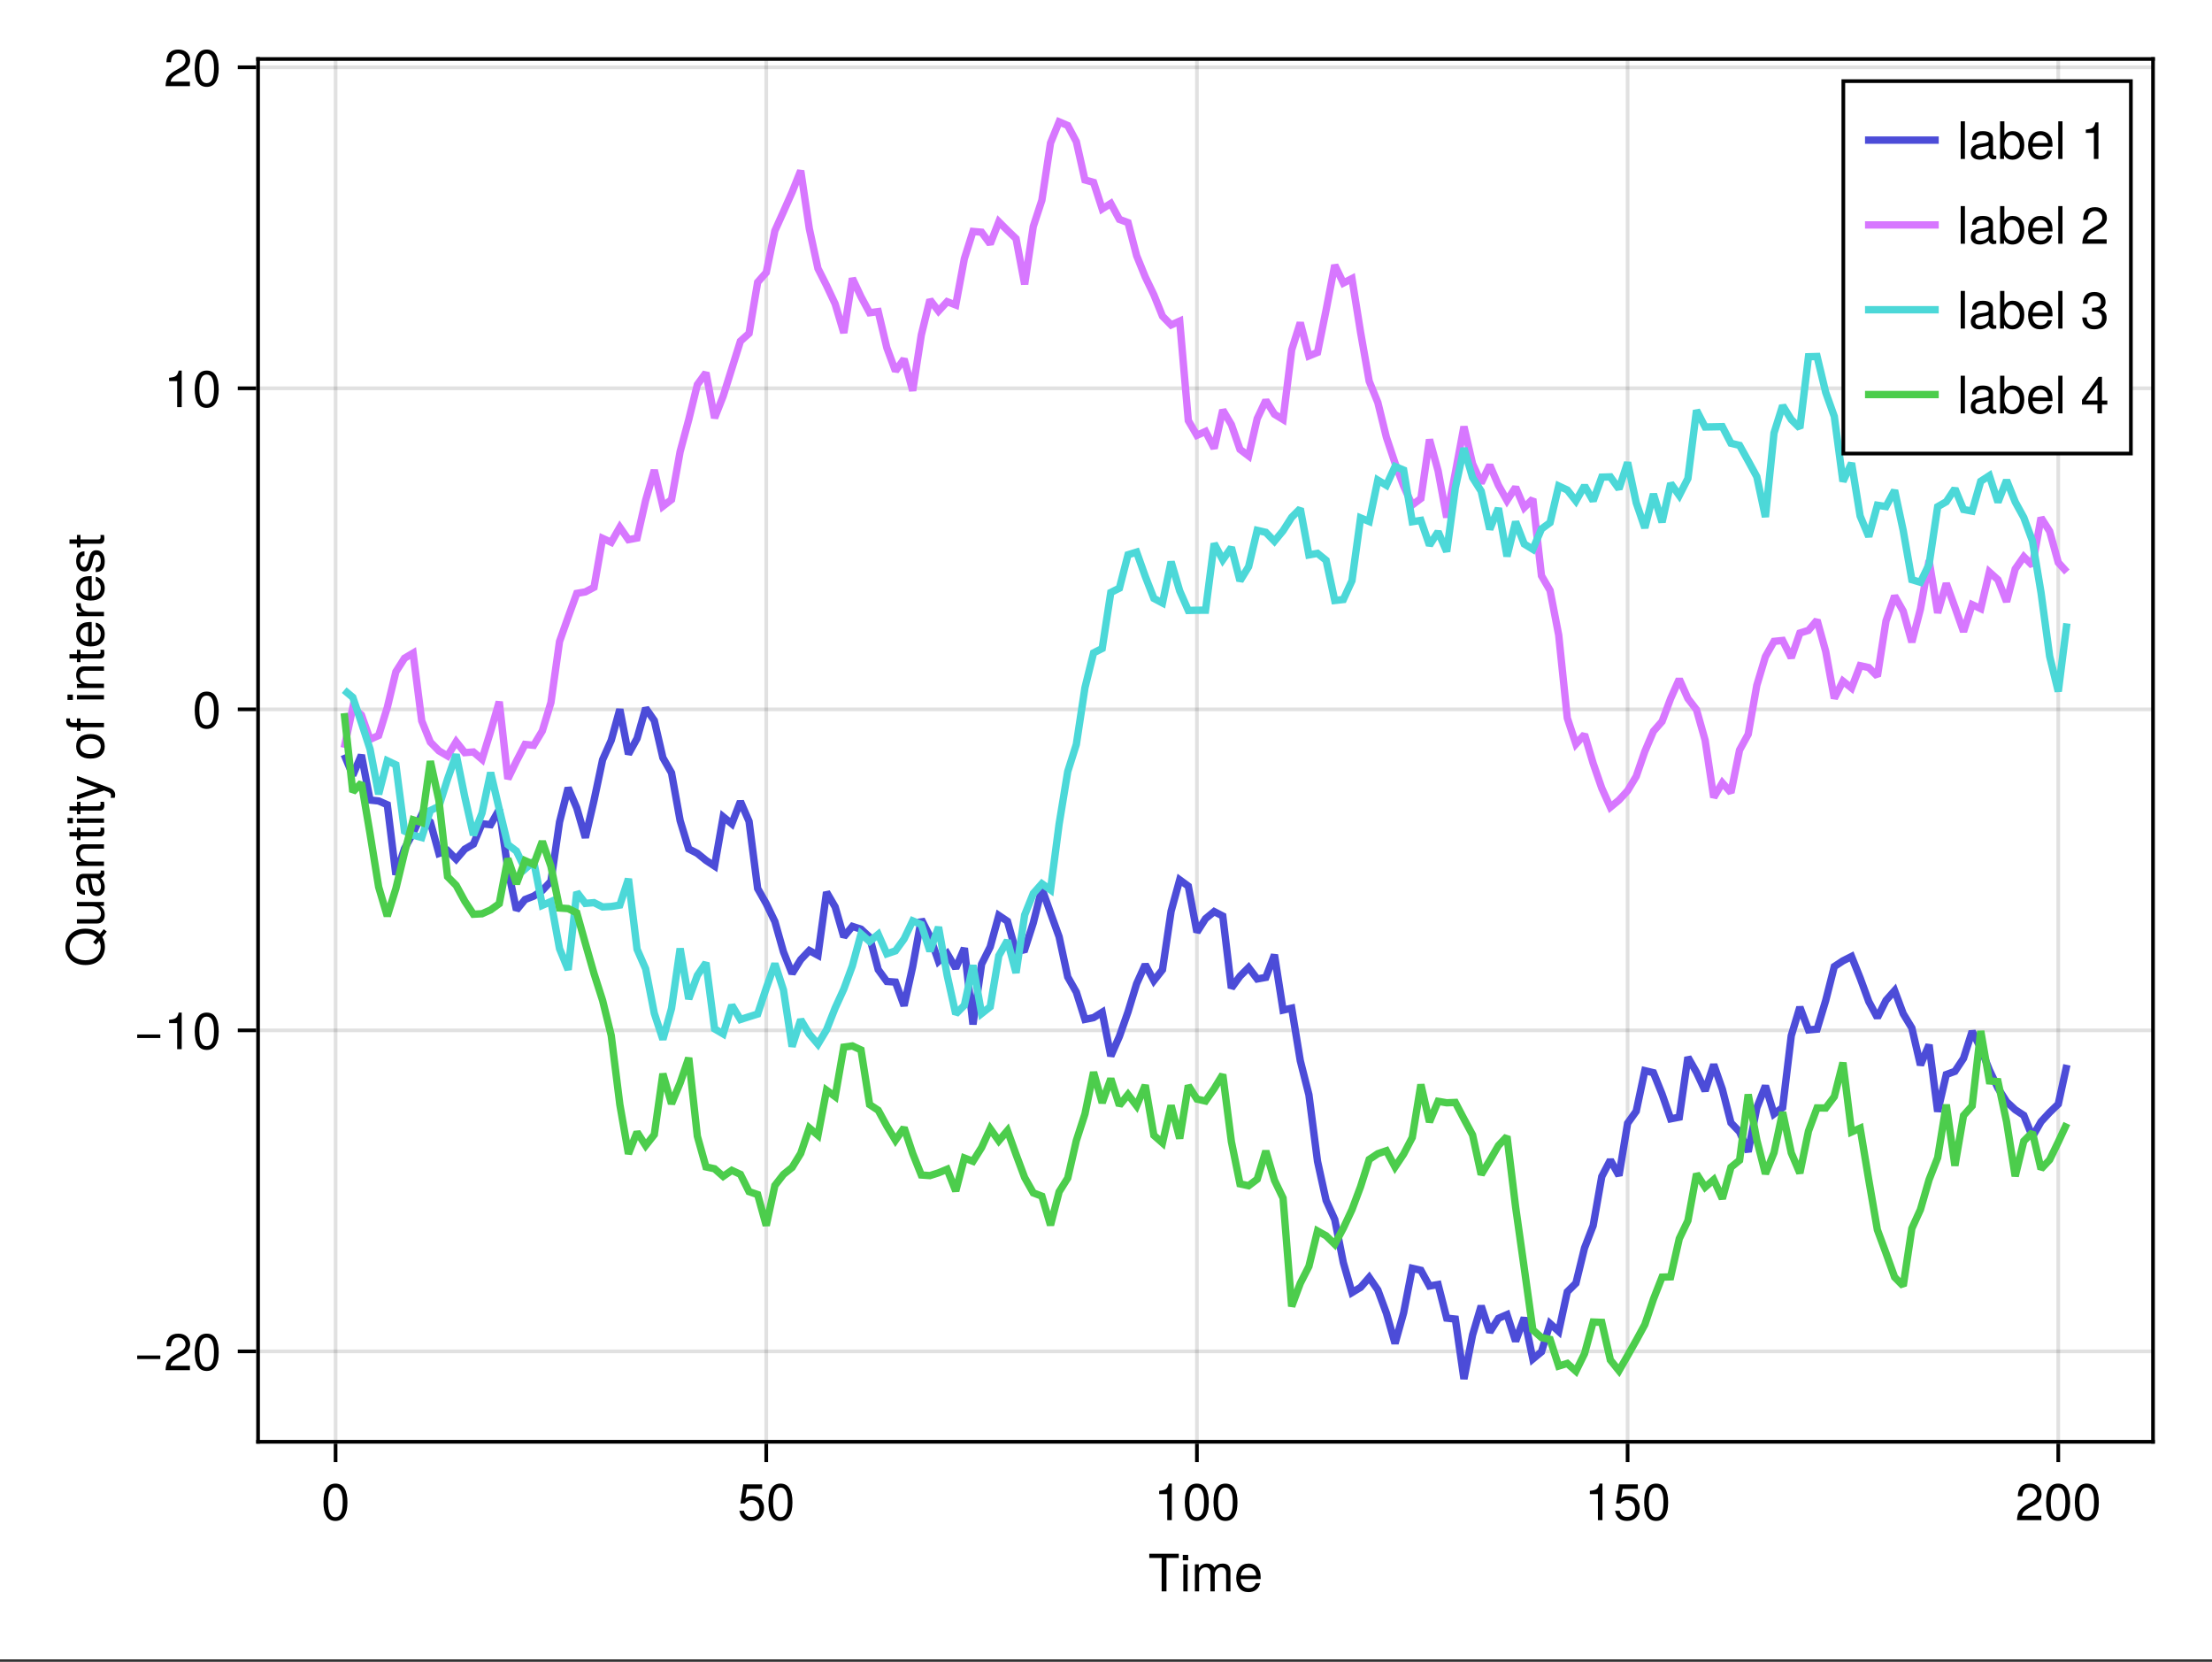 <?xml version="1.0" encoding="UTF-8"?>
<svg xmlns="http://www.w3.org/2000/svg" xmlns:xlink="http://www.w3.org/1999/xlink" width="450" height="338" viewBox="0 0 450 338">
<rect x="0" y="0" width="450" height="338" fill="#333333" stroke="none"/>
<defs>
<g>
<g id="glyph-0-0-d5330f9c">
<path d="M 6.219 -6.797 C 6.219 -6.797 3.719 -6.797 3.719 -6.797 C 3.719 -6.797 3.719 0 3.719 0 C 3.719 0 2.734 0 2.734 0 C 2.734 0 2.734 -6.797 2.734 -6.797 C 2.734 -6.797 0.219 -6.797 0.219 -6.797 C 0.219 -6.797 0.219 -7.656 0.219 -7.656 C 0.219 -7.656 6.219 -7.656 6.219 -7.656 C 6.219 -7.656 6.219 -6.797 6.219 -6.797 Z M 6.219 -6.797 "/>
</g>
<g id="glyph-0-1-d5330f9c">
<path d="M 5.328 -3.578 C 5.328 -1.141 4.469 0.156 2.891 0.156 C 1.297 0.156 0.453 -1.141 0.453 -3.641 C 0.453 -6.141 1.281 -7.438 2.891 -7.438 C 4.5 -7.438 5.328 -6.156 5.328 -3.578 Z M 4.375 -3.672 C 4.375 -5.656 3.891 -6.625 2.891 -6.625 C 1.891 -6.625 1.391 -5.672 1.391 -3.641 C 1.391 -1.594 1.891 -0.609 2.859 -0.609 C 3.891 -0.609 4.375 -1.547 4.375 -3.672 Z M 4.375 -3.672 "/>
</g>
<g id="glyph-0-2-d5330f9c">
<path d="M 3.641 0 C 3.641 0 2.719 0 2.719 0 C 2.719 0 2.719 -5.297 2.719 -5.297 C 2.719 -5.297 1.078 -5.297 1.078 -5.297 C 1.078 -5.297 1.078 -5.969 1.078 -5.969 C 2.5 -6.141 2.703 -6.297 3.031 -7.438 C 3.031 -7.438 3.641 -7.438 3.641 -7.438 C 3.641 -7.438 3.641 0 3.641 0 Z M 3.641 0 "/>
</g>
<g id="glyph-0-3-d5330f9c">
<path d="M 5.391 -2.469 C 5.391 -0.891 4.344 0.156 2.828 0.156 C 1.516 0.156 0.672 -0.438 0.375 -1.906 C 0.375 -1.906 1.297 -1.906 1.297 -1.906 C 1.516 -1.078 2 -0.656 2.812 -0.656 C 3.828 -0.656 4.438 -1.266 4.438 -2.344 C 4.438 -3.438 3.812 -4.078 2.812 -4.078 C 2.234 -4.078 1.875 -3.906 1.453 -3.391 C 1.453 -3.391 0.594 -3.391 0.594 -3.391 C 0.594 -3.391 1.156 -7.281 1.156 -7.281 C 1.156 -7.281 5 -7.281 5 -7.281 C 5 -7.281 5 -6.375 5 -6.375 C 5 -6.375 1.906 -6.375 1.906 -6.375 C 1.906 -6.375 1.609 -4.453 1.609 -4.453 C 2.031 -4.766 2.453 -4.906 2.984 -4.906 C 4.406 -4.906 5.391 -3.938 5.391 -2.469 Z M 5.391 -2.469 "/>
</g>
<g id="glyph-0-4-d5330f9c">
<path d="M 5.359 -5.266 C 5.359 -4.344 4.828 -3.562 3.797 -3.016 C 3.797 -3.016 2.734 -2.453 2.734 -2.453 C 1.828 -1.906 1.484 -1.516 1.391 -0.906 C 1.391 -0.906 5.312 -0.906 5.312 -0.906 C 5.312 -0.906 5.312 0 5.312 0 C 5.312 0 0.359 0 0.359 0 C 0.438 -1.641 0.891 -2.344 2.453 -3.219 C 2.453 -3.219 3.406 -3.766 3.406 -3.766 C 4.078 -4.141 4.422 -4.656 4.422 -5.234 C 4.422 -6.031 3.797 -6.641 2.953 -6.641 C 2.031 -6.641 1.516 -6.109 1.453 -4.859 C 1.453 -4.859 0.531 -4.859 0.531 -4.859 C 0.578 -6.672 1.453 -7.438 2.984 -7.438 C 4.391 -7.438 5.359 -6.516 5.359 -5.266 Z M 5.359 -5.266 "/>
</g>
<g id="glyph-0-5-d5330f9c">
<path d="M 5.625 -0.016 C 5.328 0.047 5.203 0.078 5.016 0.078 C 4.594 0.078 4.203 -0.234 4.109 -0.656 C 3.641 -0.141 2.953 0.156 2.25 0.156 C 1.141 0.156 0.438 -0.438 0.438 -1.422 C 0.438 -2.094 0.766 -2.594 1.406 -2.859 C 1.75 -3 1.938 -3.031 3.172 -3.188 C 3.859 -3.281 4.078 -3.438 4.078 -3.797 C 4.078 -3.797 4.078 -4.031 4.078 -4.031 C 4.078 -4.562 3.641 -4.844 2.859 -4.844 C 2.031 -4.844 1.641 -4.547 1.562 -3.875 C 1.562 -3.875 0.688 -3.875 0.688 -3.875 C 0.734 -5.141 1.547 -5.656 2.891 -5.656 C 4.234 -5.656 4.953 -5.141 4.953 -4.156 C 4.953 -4.156 4.953 -1.094 4.953 -1.094 C 4.953 -0.812 5.125 -0.656 5.422 -0.656 C 5.484 -0.656 5.516 -0.656 5.625 -0.688 C 5.625 -0.688 5.625 -0.016 5.625 -0.016 Z M 4.078 -1.906 C 4.078 -1.906 4.078 -2.719 4.078 -2.719 C 3.797 -2.578 3.594 -2.547 2.672 -2.422 C 1.75 -2.281 1.359 -2.031 1.359 -1.453 C 1.359 -0.844 1.75 -0.609 2.438 -0.609 C 3.281 -0.609 4.078 -1.109 4.078 -1.906 Z M 4.078 -1.906 "/>
</g>
<g id="glyph-0-6-d5330f9c">
<path d="M 5.484 -2.812 C 5.484 -1.031 4.547 0.156 3.094 0.156 C 2.328 0.156 1.781 -0.141 1.359 -0.781 C 1.359 -0.781 1.359 0 1.359 0 C 1.359 0 0.562 0 0.562 0 C 0.562 0 0.562 -7.656 0.562 -7.656 C 0.562 -7.656 1.438 -7.656 1.438 -7.656 C 1.438 -7.656 1.438 -4.75 1.438 -4.75 C 1.844 -5.375 2.391 -5.656 3.141 -5.656 C 4.594 -5.656 5.484 -4.594 5.484 -2.812 Z M 4.578 -2.766 C 4.578 -3.984 3.953 -4.844 2.969 -4.844 C 2.047 -4.875 1.438 -4.047 1.438 -2.75 C 1.438 -1.5 2.047 -0.656 2.969 -0.656 C 3.922 -0.656 4.578 -1.516 4.578 -2.766 Z M 4.578 -2.766 "/>
</g>
<g id="glyph-0-7-d5330f9c">
<path d="M 5.391 -2.5 C 5.391 -2.5 1.328 -2.5 1.328 -2.5 C 1.359 -1.234 2.031 -0.656 2.953 -0.656 C 3.656 -0.656 4.141 -0.938 4.391 -1.672 C 4.391 -1.672 5.266 -1.672 5.266 -1.672 C 5.047 -0.562 4.172 0.156 2.922 0.156 C 1.375 0.156 0.422 -0.906 0.422 -2.719 C 0.422 -4.531 1.406 -5.656 2.938 -5.656 C 3.969 -5.656 4.812 -5.109 5.172 -4.203 C 5.328 -3.797 5.391 -3.297 5.391 -2.5 Z M 4.453 -3.281 C 4.453 -4.141 3.797 -4.844 2.922 -4.844 C 2.047 -4.844 1.422 -4.188 1.359 -3.219 C 1.359 -3.219 4.438 -3.219 4.438 -3.219 C 4.453 -3.234 4.453 -3.281 4.453 -3.281 Z M 4.453 -3.281 "/>
</g>
<g id="glyph-0-8-d5330f9c">
<path d="M 1.578 0 C 1.578 0 0.719 0 0.719 0 C 0.719 0 0.719 -7.656 0.719 -7.656 C 0.719 -7.656 1.578 -7.656 1.578 -7.656 C 1.578 -7.656 1.578 0 1.578 0 Z M 1.578 0 "/>
</g>
<g id="glyph-1-0-d5330f9c">
<path d="M 1.609 0 C 1.609 0 0.734 0 0.734 0 C 0.734 0 0.734 -5.5 0.734 -5.5 C 0.734 -5.5 1.609 -5.5 1.609 -5.5 C 1.609 -5.5 1.609 0 1.609 0 Z M 1.719 -6.328 C 1.719 -6.328 0.625 -6.328 0.625 -6.328 C 0.625 -6.328 0.625 -7.422 0.625 -7.422 C 0.625 -7.422 1.719 -7.422 1.719 -7.422 C 1.719 -7.422 1.719 -6.328 1.719 -6.328 Z M 1.719 -6.328 "/>
</g>
<g id="glyph-1-1-d5330f9c">
<path d="M 7.984 0 C 7.984 0 7.109 0 7.109 0 C 7.109 0 7.109 -3.797 7.109 -3.797 C 7.109 -4.484 6.734 -4.891 6.094 -4.891 C 5.391 -4.891 4.797 -4.25 4.797 -3.453 C 4.797 -3.453 4.797 0 4.797 0 C 4.797 0 3.922 0 3.922 0 C 3.922 0 3.922 -3.797 3.922 -3.797 C 3.922 -4.5 3.562 -4.891 2.906 -4.891 C 2.188 -4.891 1.609 -4.25 1.609 -3.453 C 1.609 -3.453 1.609 0 1.609 0 C 1.609 0 0.75 0 0.75 0 C 0.75 0 0.75 -5.5 0.75 -5.5 C 0.75 -5.5 1.547 -5.5 1.547 -5.5 C 1.547 -5.5 1.547 -4.719 1.547 -4.719 C 2.016 -5.391 2.5 -5.656 3.234 -5.656 C 3.953 -5.656 4.391 -5.406 4.719 -4.812 C 5.234 -5.438 5.672 -5.656 6.406 -5.656 C 7.438 -5.656 7.984 -5.109 7.984 -4.125 C 7.984 -4.125 7.984 0 7.984 0 Z M 7.984 0 "/>
</g>
<g id="glyph-1-2-d5330f9c">
<path d="M 5.391 -2.5 C 5.391 -2.5 1.328 -2.5 1.328 -2.5 C 1.359 -1.234 2.031 -0.656 2.953 -0.656 C 3.656 -0.656 4.141 -0.938 4.391 -1.672 C 4.391 -1.672 5.266 -1.672 5.266 -1.672 C 5.047 -0.562 4.172 0.156 2.922 0.156 C 1.375 0.156 0.422 -0.906 0.422 -2.719 C 0.422 -4.531 1.406 -5.656 2.938 -5.656 C 3.969 -5.656 4.812 -5.109 5.172 -4.203 C 5.328 -3.797 5.391 -3.297 5.391 -2.5 Z M 4.453 -3.281 C 4.453 -4.141 3.797 -4.844 2.922 -4.844 C 2.047 -4.844 1.422 -4.188 1.359 -3.219 C 1.359 -3.219 4.438 -3.219 4.438 -3.219 C 4.453 -3.234 4.453 -3.281 4.453 -3.281 Z M 4.453 -3.281 "/>
</g>
<g id="glyph-1-3-d5330f9c">
<path d="M 5.328 -3.578 C 5.328 -1.141 4.469 0.156 2.891 0.156 C 1.297 0.156 0.453 -1.141 0.453 -3.641 C 0.453 -6.141 1.281 -7.438 2.891 -7.438 C 4.5 -7.438 5.328 -6.156 5.328 -3.578 Z M 4.375 -3.672 C 4.375 -5.656 3.891 -6.625 2.891 -6.625 C 1.891 -6.625 1.391 -5.672 1.391 -3.641 C 1.391 -1.594 1.891 -0.609 2.859 -0.609 C 3.891 -0.609 4.375 -1.547 4.375 -3.672 Z M 4.375 -3.672 "/>
</g>
<g id="glyph-2-0-d5330f9c">
<path d="M 5.328 -3.578 C 5.328 -1.141 4.469 0.156 2.891 0.156 C 1.297 0.156 0.453 -1.141 0.453 -3.641 C 0.453 -6.141 1.281 -7.438 2.891 -7.438 C 4.5 -7.438 5.328 -6.156 5.328 -3.578 Z M 4.375 -3.672 C 4.375 -5.656 3.891 -6.625 2.891 -6.625 C 1.891 -6.625 1.391 -5.672 1.391 -3.641 C 1.391 -1.594 1.891 -0.609 2.859 -0.609 C 3.891 -0.609 4.375 -1.547 4.375 -3.672 Z M 4.375 -3.672 "/>
</g>
<g id="glyph-3-0-d5330f9c">
<path d="M 5.391 -2.469 C 5.391 -0.891 4.344 0.156 2.828 0.156 C 1.516 0.156 0.672 -0.438 0.375 -1.906 C 0.375 -1.906 1.297 -1.906 1.297 -1.906 C 1.516 -1.078 2 -0.656 2.812 -0.656 C 3.828 -0.656 4.438 -1.266 4.438 -2.344 C 4.438 -3.438 3.812 -4.078 2.812 -4.078 C 2.234 -4.078 1.875 -3.906 1.453 -3.391 C 1.453 -3.391 0.594 -3.391 0.594 -3.391 C 0.594 -3.391 1.156 -7.281 1.156 -7.281 C 1.156 -7.281 5 -7.281 5 -7.281 C 5 -7.281 5 -6.375 5 -6.375 C 5 -6.375 1.906 -6.375 1.906 -6.375 C 1.906 -6.375 1.609 -4.453 1.609 -4.453 C 2.031 -4.766 2.453 -4.906 2.984 -4.906 C 4.406 -4.906 5.391 -3.938 5.391 -2.469 Z M 5.391 -2.469 "/>
</g>
<g id="glyph-4-0-d5330f9c">
<path d="M 5.328 -3.578 C 5.328 -1.141 4.469 0.156 2.891 0.156 C 1.297 0.156 0.453 -1.141 0.453 -3.641 C 0.453 -6.141 1.281 -7.438 2.891 -7.438 C 4.5 -7.438 5.328 -6.156 5.328 -3.578 Z M 4.375 -3.672 C 4.375 -5.656 3.891 -6.625 2.891 -6.625 C 1.891 -6.625 1.391 -5.672 1.391 -3.641 C 1.391 -1.594 1.891 -0.609 2.859 -0.609 C 3.891 -0.609 4.375 -1.547 4.375 -3.672 Z M 4.375 -3.672 "/>
</g>
<g id="glyph-5-0-d5330f9c">
<path d="M -3.797 -7.797 C -2.578 -7.797 -1.656 -7.438 -0.844 -6.703 C -0.844 -6.703 -0.047 -7.703 -0.047 -7.703 C -0.047 -7.703 0.562 -7.203 0.562 -7.203 C 0.562 -7.203 -0.344 -6.094 -0.344 -6.094 C 0.016 -5.484 0.188 -4.844 0.188 -4.094 C 0.188 -1.891 -1.375 -0.406 -3.766 -0.406 C -6.156 -0.406 -7.844 -1.891 -7.844 -4.094 C -7.844 -6.297 -6.156 -7.797 -3.797 -7.797 Z M -3.781 -6.812 C -5.656 -6.812 -6.984 -5.719 -6.984 -4.094 C -6.984 -2.469 -5.656 -1.375 -3.766 -1.375 C -1.875 -1.375 -0.672 -2.453 -0.672 -4.078 C -0.672 -4.547 -0.75 -4.891 -0.969 -5.344 C -0.969 -5.344 -1.609 -4.562 -1.609 -4.562 C -1.609 -4.562 -2.203 -5.047 -2.203 -5.047 C -2.203 -5.047 -1.438 -5.984 -1.438 -5.984 C -2.078 -6.547 -2.797 -6.812 -3.781 -6.812 Z M -3.781 -6.812 "/>
</g>
<g id="glyph-5-1-d5330f9c">
<path d="M 0 -5.109 C 0 -5.109 0 -4.234 0 -4.234 C 0 -4.234 -3.812 -4.234 -3.812 -4.234 C -4.469 -4.234 -4.891 -3.797 -4.891 -3.109 C -4.891 -2.219 -4.156 -1.609 -3.031 -1.609 C -3.031 -1.609 0 -1.609 0 -1.609 C 0 -1.609 0 -0.734 0 -0.734 C 0 -0.734 -5.5 -0.734 -5.5 -0.734 C -5.5 -0.734 -5.5 -1.547 -5.5 -1.547 C -5.5 -1.547 -4.578 -1.547 -4.578 -1.547 C -5.344 -2.031 -5.656 -2.547 -5.656 -3.375 C -5.656 -4.438 -5.078 -5.109 -4.156 -5.109 C -4.156 -5.109 0 -5.109 0 -5.109 Z M 0 -5.109 "/>
</g>
<g id="glyph-5-2-d5330f9c">
<path d="M 0 -2.672 C 0.047 -2.375 0.078 -2.156 0.078 -1.953 C 0.078 -1.266 -0.234 -0.891 -0.797 -0.891 C -0.797 -0.891 -4.781 -0.891 -4.781 -0.891 C -4.781 -0.891 -4.781 -0.141 -4.781 -0.141 C -4.781 -0.141 -5.5 -0.141 -5.5 -0.141 C -5.5 -0.141 -5.5 -0.891 -5.5 -0.891 C -5.5 -0.891 -7.016 -0.891 -7.016 -0.891 C -7.016 -0.891 -7.016 -1.766 -7.016 -1.766 C -7.016 -1.766 -5.5 -1.766 -5.5 -1.766 C -5.5 -1.766 -5.5 -2.672 -5.5 -2.672 C -5.5 -2.672 -4.781 -2.672 -4.781 -2.672 C -4.781 -2.672 -4.781 -1.766 -4.781 -1.766 C -4.781 -1.766 -1.188 -1.766 -1.188 -1.766 C -0.797 -1.766 -0.688 -1.875 -0.688 -2.25 C -0.688 -2.422 -0.703 -2.547 -0.734 -2.672 C -0.734 -2.672 0 -2.672 0 -2.672 Z M 0 -2.672 "/>
</g>
<g id="glyph-6-0-d5330f9c">
<path d="M 0 -5.062 C 0 -5.062 0 -4.281 0 -4.281 C 0 -4.281 -0.844 -4.281 -0.844 -4.281 C -0.125 -3.766 0.156 -3.25 0.156 -2.438 C 0.156 -1.359 -0.438 -0.688 -1.344 -0.688 C -1.344 -0.688 -5.5 -0.688 -5.5 -0.688 C -5.5 -0.688 -5.5 -1.547 -5.5 -1.547 C -5.5 -1.547 -1.688 -1.547 -1.688 -1.547 C -1.031 -1.547 -0.609 -2 -0.609 -2.688 C -0.609 -3.594 -1.344 -4.188 -2.469 -4.188 C -2.469 -4.188 -5.5 -4.188 -5.5 -4.188 C -5.5 -4.188 -5.5 -5.062 -5.5 -5.062 C -5.5 -5.062 0 -5.062 0 -5.062 Z M 0 -5.062 "/>
</g>
<g id="glyph-6-1-d5330f9c">
<path d="M 0 -5.109 C 0 -5.109 0 -4.234 0 -4.234 C 0 -4.234 -3.812 -4.234 -3.812 -4.234 C -4.469 -4.234 -4.891 -3.797 -4.891 -3.109 C -4.891 -2.219 -4.156 -1.609 -3.031 -1.609 C -3.031 -1.609 0 -1.609 0 -1.609 C 0 -1.609 0 -0.734 0 -0.734 C 0 -0.734 -5.5 -0.734 -5.5 -0.734 C -5.5 -0.734 -5.5 -1.547 -5.5 -1.547 C -5.5 -1.547 -4.578 -1.547 -4.578 -1.547 C -5.344 -2.031 -5.656 -2.547 -5.656 -3.375 C -5.656 -4.438 -5.078 -5.109 -4.156 -5.109 C -4.156 -5.109 0 -5.109 0 -5.109 Z M 0 -5.109 "/>
</g>
<g id="glyph-6-2-d5330f9c">
<path d="M 0 -1.609 C 0 -1.609 0 -0.734 0 -0.734 C 0 -0.734 -5.5 -0.734 -5.5 -0.734 C -5.5 -0.734 -5.5 -1.609 -5.5 -1.609 C -5.5 -1.609 0 -1.609 0 -1.609 Z M -6.328 -1.719 C -6.328 -1.719 -6.328 -0.625 -6.328 -0.625 C -6.328 -0.625 -7.422 -0.625 -7.422 -0.625 C -7.422 -0.625 -7.422 -1.719 -7.422 -1.719 C -7.422 -1.719 -6.328 -1.719 -6.328 -1.719 Z M -6.328 -1.719 "/>
</g>
<g id="glyph-6-3-d5330f9c">
<path d="M 0 -2.672 C 0.047 -2.375 0.078 -2.156 0.078 -1.953 C 0.078 -1.266 -0.234 -0.891 -0.797 -0.891 C -0.797 -0.891 -4.781 -0.891 -4.781 -0.891 C -4.781 -0.891 -4.781 -0.141 -4.781 -0.141 C -4.781 -0.141 -5.5 -0.141 -5.5 -0.141 C -5.5 -0.141 -5.5 -0.891 -5.5 -0.891 C -5.5 -0.891 -7.016 -0.891 -7.016 -0.891 C -7.016 -0.891 -7.016 -1.766 -7.016 -1.766 C -7.016 -1.766 -5.5 -1.766 -5.5 -1.766 C -5.5 -1.766 -5.5 -2.672 -5.5 -2.672 C -5.5 -2.672 -4.781 -2.672 -4.781 -2.672 C -4.781 -2.672 -4.781 -1.766 -4.781 -1.766 C -4.781 -1.766 -1.188 -1.766 -1.188 -1.766 C -0.797 -1.766 -0.688 -1.875 -0.688 -2.25 C -0.688 -2.422 -0.703 -2.547 -0.734 -2.672 C -0.734 -2.672 0 -2.672 0 -2.672 Z M 0 -2.672 "/>
</g>
<g id="glyph-6-4-d5330f9c">
<path d="M -5.5 -5.016 C -5.5 -5.016 1.156 -2.578 1.156 -2.578 C 1.938 -2.281 2.281 -1.781 2.281 -1.156 C 2.281 -0.922 2.25 -0.75 2.156 -0.562 C 2.156 -0.562 1.359 -0.562 1.359 -0.562 C 1.406 -0.75 1.422 -0.906 1.422 -1.031 C 1.422 -1.406 1.281 -1.578 0.891 -1.734 C 0.891 -1.734 0.016 -2.062 0.016 -2.062 C 0.016 -2.062 -5.5 -0.203 -5.5 -0.203 C -5.5 -0.203 -5.5 -1.141 -5.5 -1.141 C -5.5 -1.141 -1.219 -2.547 -1.219 -2.547 C -1.219 -2.547 -5.5 -4.078 -5.5 -4.078 C -5.5 -4.078 -5.5 -5.016 -5.5 -5.016 Z M -5.5 -5.016 "/>
</g>
<g id="glyph-6-5-d5330f9c">
</g>
<g id="glyph-6-6-d5330f9c">
<path d="M -2.703 -5.359 C -0.906 -5.359 0.156 -4.406 0.156 -2.859 C 0.156 -1.297 -0.906 -0.375 -2.75 -0.375 C -4.594 -0.375 -5.656 -1.312 -5.656 -2.859 C -5.656 -4.438 -4.609 -5.359 -2.703 -5.359 Z M -2.719 -4.438 C -4.078 -4.438 -4.844 -3.859 -4.844 -2.859 C -4.844 -1.891 -4.078 -1.297 -2.75 -1.297 C -1.422 -1.297 -0.656 -1.891 -0.656 -2.859 C -0.656 -3.828 -1.422 -4.438 -2.719 -4.438 Z M -2.719 -4.438 "/>
</g>
<g id="glyph-6-7-d5330f9c">
<path d="M -4.781 -2.703 C -4.781 -2.703 -4.781 -1.797 -4.781 -1.797 C -4.781 -1.797 0 -1.797 0 -1.797 C 0 -1.797 0 -0.922 0 -0.922 C 0 -0.922 -4.781 -0.922 -4.781 -0.922 C -4.781 -0.922 -4.781 -0.188 -4.781 -0.188 C -4.781 -0.188 -5.5 -0.188 -5.5 -0.188 C -5.5 -0.188 -5.5 -0.922 -5.5 -0.922 C -5.5 -0.922 -6.438 -0.922 -6.438 -0.922 C -7.219 -0.922 -7.688 -1.406 -7.688 -2.219 C -7.688 -2.391 -7.672 -2.516 -7.641 -2.703 C -7.641 -2.703 -6.906 -2.703 -6.906 -2.703 C -6.922 -2.516 -6.922 -2.484 -6.922 -2.406 C -6.922 -2 -6.734 -1.797 -6.359 -1.797 C -6.359 -1.797 -5.5 -1.797 -5.5 -1.797 C -5.5 -1.797 -5.5 -2.703 -5.5 -2.703 C -5.5 -2.703 -4.781 -2.703 -4.781 -2.703 Z M -4.781 -2.703 "/>
</g>
<g id="glyph-6-8-d5330f9c">
<path d="M -4.734 -3.375 C -4.719 -2.016 -4.094 -1.609 -2.859 -1.609 C -2.859 -1.609 0 -1.609 0 -1.609 C 0 -1.609 0 -0.734 0 -0.734 C 0 -0.734 -5.5 -0.734 -5.5 -0.734 C -5.5 -0.734 -5.5 -1.531 -5.5 -1.531 C -5.5 -1.531 -4.5 -1.531 -4.5 -1.531 C -5.328 -2.031 -5.656 -2.469 -5.656 -3.031 C -5.656 -3.156 -5.656 -3.219 -5.625 -3.375 C -5.625 -3.375 -4.734 -3.375 -4.734 -3.375 Z M -4.734 -3.375 "/>
</g>
<g id="glyph-6-9-d5330f9c">
<path d="M -2.5 -5.391 C -2.5 -5.391 -2.5 -1.328 -2.5 -1.328 C -1.234 -1.359 -0.656 -2.031 -0.656 -2.953 C -0.656 -3.656 -0.938 -4.141 -1.672 -4.391 C -1.672 -4.391 -1.672 -5.266 -1.672 -5.266 C -0.562 -5.047 0.156 -4.172 0.156 -2.922 C 0.156 -1.375 -0.906 -0.422 -2.719 -0.422 C -4.531 -0.422 -5.656 -1.406 -5.656 -2.938 C -5.656 -3.969 -5.109 -4.812 -4.203 -5.172 C -3.797 -5.328 -3.297 -5.391 -2.5 -5.391 Z M -3.281 -4.453 C -4.141 -4.453 -4.844 -3.797 -4.844 -2.922 C -4.844 -2.047 -4.188 -1.422 -3.219 -1.359 C -3.219 -1.359 -3.219 -4.438 -3.219 -4.438 C -3.234 -4.453 -3.281 -4.453 -3.281 -4.453 Z M -3.281 -4.453 "/>
</g>
<g id="glyph-6-10-d5330f9c">
<path d="M -1.547 -4.812 C -0.484 -4.812 0.156 -3.938 0.156 -2.547 C 0.156 -1.109 -0.406 -0.406 -1.688 -0.359 C -1.688 -0.359 -1.688 -1.281 -1.688 -1.281 C -0.844 -1.391 -0.656 -1.844 -0.656 -2.625 C -0.656 -3.391 -0.953 -3.906 -1.469 -3.906 C -1.875 -3.906 -2.047 -3.672 -2.188 -3.062 C -2.188 -3.062 -2.391 -2.234 -2.391 -2.234 C -2.703 -0.938 -3.125 -0.5 -3.984 -0.5 C -5 -0.5 -5.656 -1.328 -5.656 -2.609 C -5.656 -3.875 -5.047 -4.594 -3.969 -4.594 C -3.969 -4.594 -3.969 -3.672 -3.969 -3.672 C -4.547 -3.656 -4.844 -3.281 -4.844 -2.578 C -4.844 -1.859 -4.531 -1.406 -4.016 -1.406 C -3.641 -1.406 -3.406 -1.719 -3.234 -2.422 C -3.234 -2.422 -3.031 -3.266 -3.031 -3.266 C -2.766 -4.359 -2.359 -4.812 -1.547 -4.812 Z M -1.547 -4.812 "/>
</g>
<g id="glyph-7-0-d5330f9c">
<path d="M -0.016 -5.625 C 0.047 -5.328 0.078 -5.203 0.078 -5.016 C 0.078 -4.594 -0.234 -4.203 -0.656 -4.109 C -0.141 -3.641 0.156 -2.953 0.156 -2.25 C 0.156 -1.141 -0.438 -0.438 -1.422 -0.438 C -2.094 -0.438 -2.594 -0.766 -2.859 -1.406 C -3 -1.75 -3.031 -1.938 -3.188 -3.172 C -3.281 -3.859 -3.438 -4.078 -3.797 -4.078 C -3.797 -4.078 -4.031 -4.078 -4.031 -4.078 C -4.562 -4.078 -4.844 -3.641 -4.844 -2.859 C -4.844 -2.031 -4.547 -1.641 -3.875 -1.562 C -3.875 -1.562 -3.875 -0.688 -3.875 -0.688 C -5.141 -0.734 -5.656 -1.547 -5.656 -2.891 C -5.656 -4.234 -5.141 -4.953 -4.156 -4.953 C -4.156 -4.953 -1.094 -4.953 -1.094 -4.953 C -0.812 -4.953 -0.656 -5.125 -0.656 -5.422 C -0.656 -5.484 -0.656 -5.516 -0.688 -5.625 C -0.688 -5.625 -0.016 -5.625 -0.016 -5.625 Z M -1.906 -4.078 C -1.906 -4.078 -2.719 -4.078 -2.719 -4.078 C -2.578 -3.797 -2.547 -3.594 -2.422 -2.672 C -2.281 -1.75 -2.031 -1.359 -1.453 -1.359 C -0.844 -1.359 -0.609 -1.75 -0.609 -2.438 C -0.609 -3.281 -1.109 -4.078 -1.906 -4.078 Z M -1.906 -4.078 "/>
</g>
<g id="glyph-8-0-d5330f9c">
<path d="M 0 -2.672 C 0.047 -2.375 0.078 -2.156 0.078 -1.953 C 0.078 -1.266 -0.234 -0.891 -0.797 -0.891 C -0.797 -0.891 -4.781 -0.891 -4.781 -0.891 C -4.781 -0.891 -4.781 -0.141 -4.781 -0.141 C -4.781 -0.141 -5.5 -0.141 -5.5 -0.141 C -5.5 -0.141 -5.5 -0.891 -5.5 -0.891 C -5.5 -0.891 -7.016 -0.891 -7.016 -0.891 C -7.016 -0.891 -7.016 -1.766 -7.016 -1.766 C -7.016 -1.766 -5.5 -1.766 -5.5 -1.766 C -5.5 -1.766 -5.5 -2.672 -5.5 -2.672 C -5.5 -2.672 -4.781 -2.672 -4.781 -2.672 C -4.781 -2.672 -4.781 -1.766 -4.781 -1.766 C -4.781 -1.766 -1.188 -1.766 -1.188 -1.766 C -0.797 -1.766 -0.688 -1.875 -0.688 -2.25 C -0.688 -2.422 -0.703 -2.547 -0.734 -2.672 C -0.734 -2.672 0 -2.672 0 -2.672 Z M 0 -2.672 "/>
</g>
<g id="glyph-9-0-d5330f9c">
<path d="M -2.5 -5.391 C -2.5 -5.391 -2.5 -1.328 -2.5 -1.328 C -1.234 -1.359 -0.656 -2.031 -0.656 -2.953 C -0.656 -3.656 -0.938 -4.141 -1.672 -4.391 C -1.672 -4.391 -1.672 -5.266 -1.672 -5.266 C -0.562 -5.047 0.156 -4.172 0.156 -2.922 C 0.156 -1.375 -0.906 -0.422 -2.719 -0.422 C -4.531 -0.422 -5.656 -1.406 -5.656 -2.938 C -5.656 -3.969 -5.109 -4.812 -4.203 -5.172 C -3.797 -5.328 -3.297 -5.391 -2.5 -5.391 Z M -3.281 -4.453 C -4.141 -4.453 -4.844 -3.797 -4.844 -2.922 C -4.844 -2.047 -4.188 -1.422 -3.219 -1.359 C -3.219 -1.359 -3.219 -4.438 -3.219 -4.438 C -3.234 -4.453 -3.281 -4.453 -3.281 -4.453 Z M -3.281 -4.453 "/>
</g>
<g id="glyph-10-0-d5330f9c">
<path d="M 5.422 -2.266 C 5.422 -2.266 0.719 -2.266 0.719 -2.266 C 0.719 -2.266 0.719 -2.984 0.719 -2.984 C 0.719 -2.984 5.422 -2.984 5.422 -2.984 C 5.422 -2.984 5.422 -2.266 5.422 -2.266 Z M 5.422 -2.266 "/>
</g>
<g id="glyph-10-1-d5330f9c">
<path d="M 5.359 -5.266 C 5.359 -4.344 4.828 -3.562 3.797 -3.016 C 3.797 -3.016 2.734 -2.453 2.734 -2.453 C 1.828 -1.906 1.484 -1.516 1.391 -0.906 C 1.391 -0.906 5.312 -0.906 5.312 -0.906 C 5.312 -0.906 5.312 0 5.312 0 C 5.312 0 0.359 0 0.359 0 C 0.438 -1.641 0.891 -2.344 2.453 -3.219 C 2.453 -3.219 3.406 -3.766 3.406 -3.766 C 4.078 -4.141 4.422 -4.656 4.422 -5.234 C 4.422 -6.031 3.797 -6.641 2.953 -6.641 C 2.031 -6.641 1.516 -6.109 1.453 -4.859 C 1.453 -4.859 0.531 -4.859 0.531 -4.859 C 0.578 -6.672 1.453 -7.438 2.984 -7.438 C 4.391 -7.438 5.359 -6.516 5.359 -5.266 Z M 5.359 -5.266 "/>
</g>
<g id="glyph-11-0-d5330f9c">
<path d="M 5.328 -3.578 C 5.328 -1.141 4.469 0.156 2.891 0.156 C 1.297 0.156 0.453 -1.141 0.453 -3.641 C 0.453 -6.141 1.281 -7.438 2.891 -7.438 C 4.5 -7.438 5.328 -6.156 5.328 -3.578 Z M 4.375 -3.672 C 4.375 -5.656 3.891 -6.625 2.891 -6.625 C 1.891 -6.625 1.391 -5.672 1.391 -3.641 C 1.391 -1.594 1.891 -0.609 2.859 -0.609 C 3.891 -0.609 4.375 -1.547 4.375 -3.672 Z M 4.375 -3.672 "/>
</g>
<g id="glyph-12-0-d5330f9c">
<path d="M 5.422 -2.266 C 5.422 -2.266 0.719 -2.266 0.719 -2.266 C 0.719 -2.266 0.719 -2.984 0.719 -2.984 C 0.719 -2.984 5.422 -2.984 5.422 -2.984 C 5.422 -2.984 5.422 -2.266 5.422 -2.266 Z M 5.422 -2.266 "/>
</g>
<g id="glyph-12-1-d5330f9c">
<path d="M 3.641 0 C 3.641 0 2.719 0 2.719 0 C 2.719 0 2.719 -5.297 2.719 -5.297 C 2.719 -5.297 1.078 -5.297 1.078 -5.297 C 1.078 -5.297 1.078 -5.969 1.078 -5.969 C 2.5 -6.141 2.703 -6.297 3.031 -7.438 C 3.031 -7.438 3.641 -7.438 3.641 -7.438 C 3.641 -7.438 3.641 0 3.641 0 Z M 3.641 0 "/>
</g>
<g id="glyph-13-0-d5330f9c">
<path d="M 5.328 -3.578 C 5.328 -1.141 4.469 0.156 2.891 0.156 C 1.297 0.156 0.453 -1.141 0.453 -3.641 C 0.453 -6.141 1.281 -7.438 2.891 -7.438 C 4.5 -7.438 5.328 -6.156 5.328 -3.578 Z M 4.375 -3.672 C 4.375 -5.656 3.891 -6.625 2.891 -6.625 C 1.891 -6.625 1.391 -5.672 1.391 -3.641 C 1.391 -1.594 1.891 -0.609 2.859 -0.609 C 3.891 -0.609 4.375 -1.547 4.375 -3.672 Z M 4.375 -3.672 "/>
</g>
<g id="glyph-14-0-d5330f9c">
<path d="M 5.328 -3.578 C 5.328 -1.141 4.469 0.156 2.891 0.156 C 1.297 0.156 0.453 -1.141 0.453 -3.641 C 0.453 -6.141 1.281 -7.438 2.891 -7.438 C 4.5 -7.438 5.328 -6.156 5.328 -3.578 Z M 4.375 -3.672 C 4.375 -5.656 3.891 -6.625 2.891 -6.625 C 1.891 -6.625 1.391 -5.672 1.391 -3.641 C 1.391 -1.594 1.891 -0.609 2.859 -0.609 C 3.891 -0.609 4.375 -1.547 4.375 -3.672 Z M 4.375 -3.672 "/>
</g>
<g id="glyph-15-0-d5330f9c">
<path d="M 3.641 0 C 3.641 0 2.719 0 2.719 0 C 2.719 0 2.719 -5.297 2.719 -5.297 C 2.719 -5.297 1.078 -5.297 1.078 -5.297 C 1.078 -5.297 1.078 -5.969 1.078 -5.969 C 2.5 -6.141 2.703 -6.297 3.031 -7.438 C 3.031 -7.438 3.641 -7.438 3.641 -7.438 C 3.641 -7.438 3.641 0 3.641 0 Z M 3.641 0 "/>
</g>
<g id="glyph-15-1-d5330f9c">
<path d="M 5.359 -5.266 C 5.359 -4.344 4.828 -3.562 3.797 -3.016 C 3.797 -3.016 2.734 -2.453 2.734 -2.453 C 1.828 -1.906 1.484 -1.516 1.391 -0.906 C 1.391 -0.906 5.312 -0.906 5.312 -0.906 C 5.312 -0.906 5.312 0 5.312 0 C 5.312 0 0.359 0 0.359 0 C 0.438 -1.641 0.891 -2.344 2.453 -3.219 C 2.453 -3.219 3.406 -3.766 3.406 -3.766 C 4.078 -4.141 4.422 -4.656 4.422 -5.234 C 4.422 -6.031 3.797 -6.641 2.953 -6.641 C 2.031 -6.641 1.516 -6.109 1.453 -4.859 C 1.453 -4.859 0.531 -4.859 0.531 -4.859 C 0.578 -6.672 1.453 -7.438 2.984 -7.438 C 4.391 -7.438 5.359 -6.516 5.359 -5.266 Z M 5.359 -5.266 "/>
</g>
<g id="glyph-16-0-d5330f9c">
<path d="M 5.328 -3.578 C 5.328 -1.141 4.469 0.156 2.891 0.156 C 1.297 0.156 0.453 -1.141 0.453 -3.641 C 0.453 -6.141 1.281 -7.438 2.891 -7.438 C 4.5 -7.438 5.328 -6.156 5.328 -3.578 Z M 4.375 -3.672 C 4.375 -5.656 3.891 -6.625 2.891 -6.625 C 1.891 -6.625 1.391 -5.672 1.391 -3.641 C 1.391 -1.594 1.891 -0.609 2.859 -0.609 C 3.891 -0.609 4.375 -1.547 4.375 -3.672 Z M 4.375 -3.672 "/>
</g>
<g id="glyph-17-0-d5330f9c">
<path d="M 1.578 0 C 1.578 0 0.719 0 0.719 0 C 0.719 0 0.719 -7.656 0.719 -7.656 C 0.719 -7.656 1.578 -7.656 1.578 -7.656 C 1.578 -7.656 1.578 0 1.578 0 Z M 1.578 0 "/>
</g>
<g id="glyph-17-1-d5330f9c">
</g>
<g id="glyph-18-0-d5330f9c">
<path d="M 5.625 -0.016 C 5.328 0.047 5.203 0.078 5.016 0.078 C 4.594 0.078 4.203 -0.234 4.109 -0.656 C 3.641 -0.141 2.953 0.156 2.25 0.156 C 1.141 0.156 0.438 -0.438 0.438 -1.422 C 0.438 -2.094 0.766 -2.594 1.406 -2.859 C 1.75 -3 1.938 -3.031 3.172 -3.188 C 3.859 -3.281 4.078 -3.438 4.078 -3.797 C 4.078 -3.797 4.078 -4.031 4.078 -4.031 C 4.078 -4.562 3.641 -4.844 2.859 -4.844 C 2.031 -4.844 1.641 -4.547 1.562 -3.875 C 1.562 -3.875 0.688 -3.875 0.688 -3.875 C 0.734 -5.141 1.547 -5.656 2.891 -5.656 C 4.234 -5.656 4.953 -5.141 4.953 -4.156 C 4.953 -4.156 4.953 -1.094 4.953 -1.094 C 4.953 -0.812 5.125 -0.656 5.422 -0.656 C 5.484 -0.656 5.516 -0.656 5.625 -0.688 C 5.625 -0.688 5.625 -0.016 5.625 -0.016 Z M 4.078 -1.906 C 4.078 -1.906 4.078 -2.719 4.078 -2.719 C 3.797 -2.578 3.594 -2.547 2.672 -2.422 C 1.75 -2.281 1.359 -2.031 1.359 -1.453 C 1.359 -0.844 1.75 -0.609 2.438 -0.609 C 3.281 -0.609 4.078 -1.109 4.078 -1.906 Z M 4.078 -1.906 "/>
</g>
<g id="glyph-18-1-d5330f9c">
<path d="M 5.484 -2.812 C 5.484 -1.031 4.547 0.156 3.094 0.156 C 2.328 0.156 1.781 -0.141 1.359 -0.781 C 1.359 -0.781 1.359 0 1.359 0 C 1.359 0 0.562 0 0.562 0 C 0.562 0 0.562 -7.656 0.562 -7.656 C 0.562 -7.656 1.438 -7.656 1.438 -7.656 C 1.438 -7.656 1.438 -4.75 1.438 -4.75 C 1.844 -5.375 2.391 -5.656 3.141 -5.656 C 4.594 -5.656 5.484 -4.594 5.484 -2.812 Z M 4.578 -2.766 C 4.578 -3.984 3.953 -4.844 2.969 -4.844 C 2.047 -4.875 1.438 -4.047 1.438 -2.75 C 1.438 -1.5 2.047 -0.656 2.969 -0.656 C 3.922 -0.656 4.578 -1.516 4.578 -2.766 Z M 4.578 -2.766 "/>
</g>
<g id="glyph-18-2-d5330f9c">
<path d="M 5.391 -2.5 C 5.391 -2.5 1.328 -2.5 1.328 -2.5 C 1.359 -1.234 2.031 -0.656 2.953 -0.656 C 3.656 -0.656 4.141 -0.938 4.391 -1.672 C 4.391 -1.672 5.266 -1.672 5.266 -1.672 C 5.047 -0.562 4.172 0.156 2.922 0.156 C 1.375 0.156 0.422 -0.906 0.422 -2.719 C 0.422 -4.531 1.406 -5.656 2.938 -5.656 C 3.969 -5.656 4.812 -5.109 5.172 -4.203 C 5.328 -3.797 5.391 -3.297 5.391 -2.5 Z M 4.453 -3.281 C 4.453 -4.141 3.797 -4.844 2.922 -4.844 C 2.047 -4.844 1.422 -4.188 1.359 -3.219 C 1.359 -3.219 4.438 -3.219 4.438 -3.219 C 4.453 -3.234 4.453 -3.281 4.453 -3.281 Z M 4.453 -3.281 "/>
</g>
<g id="glyph-18-3-d5330f9c">
<path d="M 1.578 0 C 1.578 0 0.719 0 0.719 0 C 0.719 0 0.719 -7.656 0.719 -7.656 C 0.719 -7.656 1.578 -7.656 1.578 -7.656 C 1.578 -7.656 1.578 0 1.578 0 Z M 1.578 0 "/>
</g>
<g id="glyph-18-4-d5330f9c">
<path d="M 3.641 0 C 3.641 0 2.719 0 2.719 0 C 2.719 0 2.719 -5.297 2.719 -5.297 C 2.719 -5.297 1.078 -5.297 1.078 -5.297 C 1.078 -5.297 1.078 -5.969 1.078 -5.969 C 2.5 -6.141 2.703 -6.297 3.031 -7.438 C 3.031 -7.438 3.641 -7.438 3.641 -7.438 C 3.641 -7.438 3.641 0 3.641 0 Z M 3.641 0 "/>
</g>
<g id="glyph-19-0-d5330f9c">
<path d="M 1.578 0 C 1.578 0 0.719 0 0.719 0 C 0.719 0 0.719 -7.656 0.719 -7.656 C 0.719 -7.656 1.578 -7.656 1.578 -7.656 C 1.578 -7.656 1.578 0 1.578 0 Z M 1.578 0 "/>
</g>
<g id="glyph-19-1-d5330f9c">
</g>
<g id="glyph-20-0-d5330f9c">
<path d="M 1.578 0 C 1.578 0 0.719 0 0.719 0 C 0.719 0 0.719 -7.656 0.719 -7.656 C 0.719 -7.656 1.578 -7.656 1.578 -7.656 C 1.578 -7.656 1.578 0 1.578 0 Z M 1.578 0 "/>
</g>
<g id="glyph-20-1-d5330f9c">
</g>
<g id="glyph-21-0-d5330f9c">
<path d="M 5.625 -0.016 C 5.328 0.047 5.203 0.078 5.016 0.078 C 4.594 0.078 4.203 -0.234 4.109 -0.656 C 3.641 -0.141 2.953 0.156 2.25 0.156 C 1.141 0.156 0.438 -0.438 0.438 -1.422 C 0.438 -2.094 0.766 -2.594 1.406 -2.859 C 1.75 -3 1.938 -3.031 3.172 -3.188 C 3.859 -3.281 4.078 -3.438 4.078 -3.797 C 4.078 -3.797 4.078 -4.031 4.078 -4.031 C 4.078 -4.562 3.641 -4.844 2.859 -4.844 C 2.031 -4.844 1.641 -4.547 1.562 -3.875 C 1.562 -3.875 0.688 -3.875 0.688 -3.875 C 0.734 -5.141 1.547 -5.656 2.891 -5.656 C 4.234 -5.656 4.953 -5.141 4.953 -4.156 C 4.953 -4.156 4.953 -1.094 4.953 -1.094 C 4.953 -0.812 5.125 -0.656 5.422 -0.656 C 5.484 -0.656 5.516 -0.656 5.625 -0.688 C 5.625 -0.688 5.625 -0.016 5.625 -0.016 Z M 4.078 -1.906 C 4.078 -1.906 4.078 -2.719 4.078 -2.719 C 3.797 -2.578 3.594 -2.547 2.672 -2.422 C 1.75 -2.281 1.359 -2.031 1.359 -1.453 C 1.359 -0.844 1.75 -0.609 2.438 -0.609 C 3.281 -0.609 4.078 -1.109 4.078 -1.906 Z M 4.078 -1.906 "/>
</g>
<g id="glyph-21-1-d5330f9c">
<path d="M 5.484 -2.812 C 5.484 -1.031 4.547 0.156 3.094 0.156 C 2.328 0.156 1.781 -0.141 1.359 -0.781 C 1.359 -0.781 1.359 0 1.359 0 C 1.359 0 0.562 0 0.562 0 C 0.562 0 0.562 -7.656 0.562 -7.656 C 0.562 -7.656 1.438 -7.656 1.438 -7.656 C 1.438 -7.656 1.438 -4.75 1.438 -4.75 C 1.844 -5.375 2.391 -5.656 3.141 -5.656 C 4.594 -5.656 5.484 -4.594 5.484 -2.812 Z M 4.578 -2.766 C 4.578 -3.984 3.953 -4.844 2.969 -4.844 C 2.047 -4.875 1.438 -4.047 1.438 -2.75 C 1.438 -1.5 2.047 -0.656 2.969 -0.656 C 3.922 -0.656 4.578 -1.516 4.578 -2.766 Z M 4.578 -2.766 "/>
</g>
<g id="glyph-21-2-d5330f9c">
<path d="M 5.391 -2.5 C 5.391 -2.5 1.328 -2.5 1.328 -2.5 C 1.359 -1.234 2.031 -0.656 2.953 -0.656 C 3.656 -0.656 4.141 -0.938 4.391 -1.672 C 4.391 -1.672 5.266 -1.672 5.266 -1.672 C 5.047 -0.562 4.172 0.156 2.922 0.156 C 1.375 0.156 0.422 -0.906 0.422 -2.719 C 0.422 -4.531 1.406 -5.656 2.938 -5.656 C 3.969 -5.656 4.812 -5.109 5.172 -4.203 C 5.328 -3.797 5.391 -3.297 5.391 -2.5 Z M 4.453 -3.281 C 4.453 -4.141 3.797 -4.844 2.922 -4.844 C 2.047 -4.844 1.422 -4.188 1.359 -3.219 C 1.359 -3.219 4.438 -3.219 4.438 -3.219 C 4.453 -3.234 4.453 -3.281 4.453 -3.281 Z M 4.453 -3.281 "/>
</g>
<g id="glyph-21-3-d5330f9c">
<path d="M 1.578 0 C 1.578 0 0.719 0 0.719 0 C 0.719 0 0.719 -7.656 0.719 -7.656 C 0.719 -7.656 1.578 -7.656 1.578 -7.656 C 1.578 -7.656 1.578 0 1.578 0 Z M 1.578 0 "/>
</g>
<g id="glyph-21-4-d5330f9c">
<path d="M 5.312 -2.156 C 5.312 -0.75 4.328 0.156 2.797 0.156 C 1.266 0.156 0.453 -0.594 0.344 -2.25 C 0.344 -2.25 1.266 -2.25 1.266 -2.25 C 1.328 -1.172 1.812 -0.656 2.828 -0.656 C 3.797 -0.656 4.375 -1.219 4.375 -2.156 C 4.375 -2.984 3.844 -3.469 2.828 -3.469 C 2.828 -3.469 2.328 -3.469 2.328 -3.469 C 2.328 -3.469 2.328 -4.234 2.328 -4.234 C 3.797 -4.234 4.141 -4.562 4.141 -5.359 C 4.141 -6.156 3.656 -6.641 2.828 -6.641 C 1.891 -6.641 1.438 -6.141 1.422 -5.047 C 1.422 -5.047 0.5 -5.047 0.5 -5.047 C 0.531 -6.625 1.328 -7.438 2.828 -7.438 C 4.234 -7.438 5.094 -6.672 5.094 -5.391 C 5.094 -4.656 4.75 -4.172 4.047 -3.891 C 4.953 -3.594 5.312 -3.062 5.312 -2.156 Z M 5.312 -2.156 "/>
</g>
<g id="glyph-21-5-d5330f9c">
<path d="M 5.453 -1.781 C 5.453 -1.781 4.359 -1.781 4.359 -1.781 C 4.359 -1.781 4.359 0 4.359 0 C 4.359 0 3.438 0 3.438 0 C 3.438 0 3.438 -1.781 3.438 -1.781 C 3.438 -1.781 0.297 -1.781 0.297 -1.781 C 0.297 -1.781 0.297 -2.766 0.297 -2.766 C 0.297 -2.766 3.672 -7.438 3.672 -7.438 C 3.672 -7.438 4.359 -7.438 4.359 -7.438 C 4.359 -7.438 4.359 -2.609 4.359 -2.609 C 4.359 -2.609 5.453 -2.609 5.453 -2.609 C 5.453 -2.609 5.453 -1.781 5.453 -1.781 Z M 3.438 -2.609 C 3.438 -2.609 3.438 -5.875 3.438 -5.875 C 3.438 -5.875 1.109 -2.609 1.109 -2.609 C 1.109 -2.609 3.438 -2.609 3.438 -2.609 Z M 3.438 -2.609 "/>
</g>
</g>
</defs>
<path fill-rule="nonzero" fill="rgb(100%, 100%, 100%)" fill-opacity="1" d="M 0 0 L 450 0 L 450 337.5 L 0 337.5 Z M 0 0 "/>
<path fill-rule="nonzero" fill="rgb(100%, 100%, 100%)" fill-opacity="1" d="M 52.5 293.25 L 438 293.25 L 438 12 L 52.5 12 Z M 52.5 293.25 "/>
<path fill="none" stroke-width="1" stroke-linecap="butt" stroke-linejoin="miter" stroke="rgb(0%, 0%, 0%)" stroke-opacity="0.12" stroke-miterlimit="1.155" d="M 91.026 391 L 91.026 16 " transform="matrix(0.75, 0, 0, 0.75, 0, 0)"/>
<path fill="none" stroke-width="1" stroke-linecap="butt" stroke-linejoin="miter" stroke="rgb(0%, 0%, 0%)" stroke-opacity="0.12" stroke-miterlimit="1.155" d="M 207.844 391 L 207.844 16 " transform="matrix(0.75, 0, 0, 0.75, 0, 0)"/>
<path fill="none" stroke-width="1" stroke-linecap="butt" stroke-linejoin="miter" stroke="rgb(0%, 0%, 0%)" stroke-opacity="0.12" stroke-miterlimit="1.155" d="M 324.661 391 L 324.661 16 " transform="matrix(0.75, 0, 0, 0.75, 0, 0)"/>
<path fill="none" stroke-width="1" stroke-linecap="butt" stroke-linejoin="miter" stroke="rgb(0%, 0%, 0%)" stroke-opacity="0.12" stroke-miterlimit="1.155" d="M 441.484 391 L 441.484 16 " transform="matrix(0.75, 0, 0, 0.75, 0, 0)"/>
<path fill="none" stroke-width="1" stroke-linecap="butt" stroke-linejoin="miter" stroke="rgb(0%, 0%, 0%)" stroke-opacity="0.12" stroke-miterlimit="1.155" d="M 558.302 391 L 558.302 16 " transform="matrix(0.75, 0, 0, 0.75, 0, 0)"/>
<path fill="none" stroke-width="1" stroke-linecap="butt" stroke-linejoin="miter" stroke="rgb(0%, 0%, 0%)" stroke-opacity="0.12" stroke-miterlimit="1.155" d="M 70 366.484 L 584 366.484 " transform="matrix(0.75, 0, 0, 0.75, 0, 0)"/>
<path fill="none" stroke-width="1" stroke-linecap="butt" stroke-linejoin="miter" stroke="rgb(0%, 0%, 0%)" stroke-opacity="0.12" stroke-miterlimit="1.155" d="M 70 279.427 L 584 279.427 " transform="matrix(0.75, 0, 0, 0.75, 0, 0)"/>
<path fill="none" stroke-width="1" stroke-linecap="butt" stroke-linejoin="miter" stroke="rgb(0%, 0%, 0%)" stroke-opacity="0.12" stroke-miterlimit="1.155" d="M 70 192.365 L 584 192.365 " transform="matrix(0.75, 0, 0, 0.75, 0, 0)"/>
<path fill="none" stroke-width="1" stroke-linecap="butt" stroke-linejoin="miter" stroke="rgb(0%, 0%, 0%)" stroke-opacity="0.12" stroke-miterlimit="1.155" d="M 70 105.307 L 584 105.307 " transform="matrix(0.75, 0, 0, 0.75, 0, 0)"/>
<path fill="none" stroke-width="1" stroke-linecap="butt" stroke-linejoin="miter" stroke="rgb(0%, 0%, 0%)" stroke-opacity="0.12" stroke-miterlimit="1.155" d="M 70 18.25 L 584 18.25 " transform="matrix(0.75, 0, 0, 0.75, 0, 0)"/>
<g fill="rgb(0%, 0%, 0%)" fill-opacity="1">
<use xlink:href="#glyph-0-0-d5330f9c" x="233.585" y="323.676"/>
</g>
<g fill="rgb(0%, 0%, 0%)" fill-opacity="1">
<use xlink:href="#glyph-1-0-d5330f9c" x="240" y="323.676"/>
</g>
<g fill="rgb(0%, 0%, 0%)" fill-opacity="1">
<use xlink:href="#glyph-1-1-d5330f9c" x="242.331" y="323.676"/>
</g>
<g fill="rgb(0%, 0%, 0%)" fill-opacity="1">
<use xlink:href="#glyph-1-2-d5330f9c" x="251.078" y="323.676"/>
</g>
<g fill="rgb(0%, 0%, 0%)" fill-opacity="1">
<use xlink:href="#glyph-2-0-d5330f9c" x="65.351" y="309.193"/>
</g>
<g fill="rgb(0%, 0%, 0%)" fill-opacity="1">
<use xlink:href="#glyph-3-0-d5330f9c" x="150.046" y="309.193"/>
</g>
<g fill="rgb(0%, 0%, 0%)" fill-opacity="1">
<use xlink:href="#glyph-0-1-d5330f9c" x="155.884" y="309.193"/>
</g>
<g fill="rgb(0%, 0%, 0%)" fill-opacity="1">
<use xlink:href="#glyph-0-2-d5330f9c" x="234.741" y="309.193"/>
</g>
<g fill="rgb(0%, 0%, 0%)" fill-opacity="1">
<use xlink:href="#glyph-4-0-d5330f9c" x="240.579" y="309.193"/>
</g>
<g fill="rgb(0%, 0%, 0%)" fill-opacity="1">
<use xlink:href="#glyph-1-3-d5330f9c" x="246.417" y="309.193"/>
</g>
<g fill="rgb(0%, 0%, 0%)" fill-opacity="1">
<use xlink:href="#glyph-0-2-d5330f9c" x="322.354" y="309.193"/>
</g>
<g fill="rgb(0%, 0%, 0%)" fill-opacity="1">
<use xlink:href="#glyph-0-3-d5330f9c" x="328.192" y="309.193"/>
</g>
<g fill="rgb(0%, 0%, 0%)" fill-opacity="1">
<use xlink:href="#glyph-1-3-d5330f9c" x="334.03" y="309.193"/>
</g>
<g fill="rgb(0%, 0%, 0%)" fill-opacity="1">
<use xlink:href="#glyph-0-4-d5330f9c" x="409.968" y="309.193"/>
</g>
<g fill="rgb(0%, 0%, 0%)" fill-opacity="1">
<use xlink:href="#glyph-0-1-d5330f9c" x="415.806" y="309.193"/>
</g>
<g fill="rgb(0%, 0%, 0%)" fill-opacity="1">
<use xlink:href="#glyph-0-1-d5330f9c" x="421.644" y="309.193"/>
</g>
<g fill="rgb(0%, 0%, 0%)" fill-opacity="1">
<use xlink:href="#glyph-5-0-d5330f9c" x="21.153" y="196.688"/>
</g>
<g fill="rgb(0%, 0%, 0%)" fill-opacity="1">
<use xlink:href="#glyph-6-0-d5330f9c" x="21.153" y="188.519"/>
</g>
<g fill="rgb(0%, 0%, 0%)" fill-opacity="1">
<use xlink:href="#glyph-7-0-d5330f9c" x="21.153" y="182.681"/>
</g>
<g fill="rgb(0%, 0%, 0%)" fill-opacity="1">
<use xlink:href="#glyph-6-1-d5330f9c" x="21.153" y="176.843"/>
</g>
<g fill="rgb(0%, 0%, 0%)" fill-opacity="1">
<use xlink:href="#glyph-8-0-d5330f9c" x="21.153" y="171.005"/>
</g>
<g fill="rgb(0%, 0%, 0%)" fill-opacity="1">
<use xlink:href="#glyph-6-2-d5330f9c" x="21.153" y="168.086"/>
</g>
<g fill="rgb(0%, 0%, 0%)" fill-opacity="1">
<use xlink:href="#glyph-6-3-d5330f9c" x="21.153" y="165.755"/>
</g>
<g fill="rgb(0%, 0%, 0%)" fill-opacity="1">
<use xlink:href="#glyph-6-4-d5330f9c" x="21.153" y="162.836"/>
</g>
<g fill="rgb(0%, 0%, 0%)" fill-opacity="1">
<use xlink:href="#glyph-6-5-d5330f9c" x="21.153" y="157.586"/>
</g>
<g fill="rgb(0%, 0%, 0%)" fill-opacity="1">
<use xlink:href="#glyph-6-6-d5330f9c" x="21.153" y="154.667"/>
</g>
<g fill="rgb(0%, 0%, 0%)" fill-opacity="1">
<use xlink:href="#glyph-6-7-d5330f9c" x="21.153" y="148.829"/>
</g>
<g fill="rgb(0%, 0%, 0%)" fill-opacity="1">
<use xlink:href="#glyph-6-5-d5330f9c" x="21.153" y="145.91"/>
</g>
<g fill="rgb(0%, 0%, 0%)" fill-opacity="1">
<use xlink:href="#glyph-6-2-d5330f9c" x="21.153" y="142.991"/>
</g>
<g fill="rgb(0%, 0%, 0%)" fill-opacity="1">
<use xlink:href="#glyph-5-1-d5330f9c" x="21.153" y="140.66"/>
</g>
<g fill="rgb(0%, 0%, 0%)" fill-opacity="1">
<use xlink:href="#glyph-5-2-d5330f9c" x="21.153" y="134.822"/>
</g>
<g fill="rgb(0%, 0%, 0%)" fill-opacity="1">
<use xlink:href="#glyph-9-0-d5330f9c" x="21.153" y="131.903"/>
</g>
<g fill="rgb(0%, 0%, 0%)" fill-opacity="1">
<use xlink:href="#glyph-6-8-d5330f9c" x="21.153" y="126.065"/>
</g>
<g fill="rgb(0%, 0%, 0%)" fill-opacity="1">
<use xlink:href="#glyph-6-9-d5330f9c" x="21.153" y="122.569"/>
</g>
<g fill="rgb(0%, 0%, 0%)" fill-opacity="1">
<use xlink:href="#glyph-6-10-d5330f9c" x="21.153" y="116.731"/>
</g>
<g fill="rgb(0%, 0%, 0%)" fill-opacity="1">
<use xlink:href="#glyph-5-2-d5330f9c" x="21.153" y="111.481"/>
</g>
<g fill="rgb(0%, 0%, 0%)" fill-opacity="1">
<use xlink:href="#glyph-10-0-d5330f9c" x="27.192" y="278.69"/>
</g>
<g fill="rgb(0%, 0%, 0%)" fill-opacity="1">
<use xlink:href="#glyph-10-1-d5330f9c" x="33.324" y="278.69"/>
</g>
<g fill="rgb(0%, 0%, 0%)" fill-opacity="1">
<use xlink:href="#glyph-11-0-d5330f9c" x="39.162" y="278.69"/>
</g>
<g fill="rgb(0%, 0%, 0%)" fill-opacity="1">
<use xlink:href="#glyph-12-0-d5330f9c" x="27.192" y="213.396"/>
</g>
<g fill="rgb(0%, 0%, 0%)" fill-opacity="1">
<use xlink:href="#glyph-12-1-d5330f9c" x="33.324" y="213.396"/>
</g>
<g fill="rgb(0%, 0%, 0%)" fill-opacity="1">
<use xlink:href="#glyph-13-0-d5330f9c" x="39.162" y="213.396"/>
</g>
<g fill="rgb(0%, 0%, 0%)" fill-opacity="1">
<use xlink:href="#glyph-14-0-d5330f9c" x="39.162" y="148.102"/>
</g>
<g fill="rgb(0%, 0%, 0%)" fill-opacity="1">
<use xlink:href="#glyph-15-0-d5330f9c" x="33.324" y="82.808"/>
</g>
<g fill="rgb(0%, 0%, 0%)" fill-opacity="1">
<use xlink:href="#glyph-16-0-d5330f9c" x="39.162" y="82.808"/>
</g>
<g fill="rgb(0%, 0%, 0%)" fill-opacity="1">
<use xlink:href="#glyph-15-1-d5330f9c" x="33.324" y="17.514"/>
</g>
<g fill="rgb(0%, 0%, 0%)" fill-opacity="1">
<use xlink:href="#glyph-16-0-d5330f9c" x="39.162" y="17.514"/>
</g>
<path fill="none" stroke-width="2" stroke-linecap="butt" stroke-linejoin="miter" stroke="rgb(30%, 30%, 84.51%)" stroke-opacity="1" stroke-miterlimit="2" d="M 93.365 204.646 L 95.698 210.255 L 98.036 204.76 L 100.375 216.964 L 102.708 217.214 L 105.047 218.234 L 107.38 237.208 L 109.719 230.146 L 112.052 225.891 L 114.391 220.943 L 116.729 222.943 L 119.062 231.448 L 121.401 230.651 L 123.734 233.01 L 126.073 230.281 L 128.411 228.917 L 130.745 223.385 L 133.083 223.646 L 135.417 219.526 L 137.755 235.661 L 140.089 246.792 L 142.427 243.938 L 144.766 243.021 L 147.099 241.495 L 149.438 238.995 L 151.771 222.922 L 154.109 213.651 L 156.448 219.12 L 158.781 227.167 L 161.12 217.099 L 163.453 206.036 L 165.792 200.771 L 168.125 192.354 L 170.464 204.51 L 172.802 200.266 L 175.135 192.052 L 177.474 195.411 L 179.807 205.495 L 182.146 209.594 L 184.484 222.542 L 186.818 230.224 L 189.156 231.422 L 191.49 233.323 L 193.828 234.865 L 196.161 221.51 L 198.5 223.411 L 200.839 217.339 L 203.172 222.734 L 205.51 240.948 L 207.844 245.073 L 210.182 249.911 L 212.516 258.156 L 214.854 264.005 L 217.193 260.245 L 219.526 257.776 L 221.865 259.052 L 224.198 241.948 L 226.536 245.953 L 228.875 254.062 L 231.208 251.229 L 233.547 251.984 L 235.88 254.141 L 238.219 262.964 L 240.552 266.167 L 242.891 266.339 L 245.229 272.74 L 247.562 262.167 L 249.901 249.323 L 252.234 253.943 L 254.573 260.688 L 256.911 258.604 L 259.245 262.568 L 261.583 257.13 L 263.917 277.818 L 266.255 261.464 L 268.589 256.792 L 270.927 248.26 L 273.266 249.833 L 275.599 258.104 L 277.938 257.542 L 280.271 250.307 L 282.609 240.974 L 284.948 247.568 L 287.281 254.042 L 289.62 264.948 L 291.953 269.062 L 294.292 276.453 L 296.625 275.974 L 298.964 274.516 L 301.302 286.391 L 303.635 281.073 L 305.974 274.406 L 308.307 266.771 L 310.646 261.578 L 312.984 265.948 L 315.318 262.979 L 317.656 247.115 L 319.99 238.609 L 322.328 240.323 L 324.661 252.797 L 327 249.141 L 329.339 247.214 L 331.672 248.422 L 334.01 267.953 L 336.344 264.734 L 338.682 262.391 L 341.016 265.484 L 343.354 265.062 L 345.693 258.927 L 348.026 273.932 L 350.365 273.411 L 352.698 287.656 L 355.036 296.885 L 357.375 314.958 L 359.708 325.542 L 362.047 330.714 L 364.38 342.427 L 366.719 350.536 L 369.052 349.125 L 371.391 346.432 L 373.729 349.823 L 376.062 356.13 L 378.401 364.339 L 380.734 356.016 L 383.073 343.958 L 385.411 344.495 L 387.745 348.755 L 390.083 348.359 L 392.417 357.464 L 394.755 357.719 L 397.089 373.953 L 399.427 362.047 L 401.766 354.167 L 404.099 361.26 L 406.438 357.526 L 408.771 356.516 L 411.109 363.729 L 413.448 357.359 L 415.781 368.536 L 418.12 366.599 L 420.453 358.943 L 422.792 361.052 L 425.125 350.318 L 427.464 348 L 429.802 338.432 L 432.135 332.385 L 434.474 319.078 L 436.807 314.594 L 439.146 318.812 L 441.484 304.62 L 443.818 301.354 L 446.156 290.354 L 448.49 290.906 L 450.828 296.719 L 453.161 303.422 L 455.5 302.964 L 457.839 286.719 L 460.172 290.797 L 462.51 295.828 L 464.844 288.698 L 467.182 295.401 L 469.516 304.5 L 471.854 306.938 L 474.193 312.339 L 476.526 300.453 L 478.865 294.474 L 481.198 302.089 L 483.536 300.37 L 485.875 280.88 L 488.208 273.135 L 490.547 279.307 L 492.88 279.094 L 495.219 271.333 L 497.552 262.12 L 499.891 260.573 L 502.229 259.396 L 504.562 265.229 L 506.901 271.609 L 509.234 275.969 L 511.573 271.292 L 513.911 268.651 L 516.245 274.906 L 518.583 278.786 L 520.917 288.828 L 523.255 283.339 L 525.589 301.469 L 527.927 291.406 L 530.266 290.542 L 532.599 287.021 L 534.938 279.693 L 537.271 284.271 L 539.609 290.167 L 541.948 295.094 L 544.281 298.776 L 546.62 300.948 L 548.953 302.479 L 551.292 308.281 L 553.625 304.198 L 555.964 301.672 L 558.302 299.427 L 560.635 288.776 " transform="matrix(0.75, 0, 0, 0.75, 0, 0)"/>
<path fill="none" stroke-width="2" stroke-linecap="butt" stroke-linejoin="miter" stroke="rgb(84.118%, 46.863%, 100%)" stroke-opacity="1" stroke-miterlimit="2" d="M 93.365 202.802 L 95.698 191.87 L 98.036 193.901 L 100.375 200.51 L 102.708 199.458 L 105.047 191.875 L 107.38 182.193 L 109.719 178.505 L 112.052 177.125 L 114.391 195.49 L 116.729 201.25 L 119.062 203.625 L 121.401 205.005 L 123.734 201.156 L 126.073 204.109 L 128.411 203.932 L 130.745 205.917 L 133.083 198.323 L 135.417 190.297 L 137.755 211.229 L 140.089 206.422 L 142.427 201.88 L 144.766 202.115 L 147.099 198.219 L 149.438 190.516 L 151.771 173.969 L 154.109 167.359 L 156.448 160.922 L 158.781 160.516 L 161.12 159.276 L 163.453 146 L 165.792 147.073 L 168.125 142.995 L 170.464 146.349 L 172.802 145.911 L 175.135 135.661 L 177.474 127.484 L 179.807 137.292 L 182.146 135.49 L 184.484 122.474 L 186.818 113.802 L 189.156 104.307 L 191.49 101.089 L 193.828 113.349 L 196.161 107.417 L 200.839 92.521 L 203.172 90.427 L 205.51 76.542 L 207.844 73.901 L 210.182 62.589 L 212.516 57.401 L 214.854 52.115 L 217.193 46.281 L 219.526 62.026 L 221.865 72.802 L 224.198 77.427 L 226.536 82.427 L 228.875 90.276 L 231.208 75.495 L 233.547 80.469 L 235.88 84.812 L 238.219 84.505 L 240.552 94.312 L 242.891 100.609 L 245.229 97.375 L 247.562 105.964 L 249.901 90.844 L 252.234 81.302 L 254.573 84.354 L 256.911 81.818 L 259.245 82.703 L 261.583 70.141 L 263.917 62.766 L 266.255 62.974 L 268.589 66.156 L 270.927 60.146 L 273.266 62.479 L 275.599 64.719 L 277.938 77.109 L 280.271 61.422 L 282.609 54.281 L 284.948 38.797 L 287.281 33.047 L 289.62 34.042 L 291.953 38.427 L 294.292 48.802 L 296.625 49.458 L 298.964 56.646 L 301.302 55.182 L 303.635 59.495 L 305.974 60.365 L 308.307 69.333 L 310.646 75.089 L 312.984 79.953 L 315.318 85.74 L 317.656 88.12 L 319.99 87.083 L 322.328 114.062 L 324.661 118.057 L 327 117 L 329.339 121.589 L 331.672 111.188 L 334.01 115.156 L 336.344 121.87 L 338.682 123.641 L 341.016 113.521 L 343.354 108.573 L 345.693 112.333 L 348.026 113.755 L 350.365 94.88 L 352.698 87.5 L 355.036 96.526 L 357.375 95.573 L 359.708 84.052 L 362.047 71.906 L 364.38 76.755 L 366.719 75.557 L 369.052 90.109 L 371.391 103.385 L 373.729 109.135 L 376.062 118.604 L 378.401 125.583 L 380.734 131.818 L 383.073 136.948 L 385.411 135.188 L 387.745 119.193 L 390.083 127.698 L 392.417 140.328 L 394.755 128.182 L 397.089 115.688 L 399.427 125.755 L 401.766 130.995 L 404.099 126.12 L 406.438 131.589 L 408.771 135.729 L 411.109 132.146 L 413.448 137.641 L 415.781 135.323 L 418.12 156.12 L 420.453 160.125 L 422.792 172.229 L 425.125 194.724 L 427.464 201.776 L 429.802 199.188 L 432.135 207.005 L 434.474 213.75 L 436.807 218.911 L 439.146 216.979 L 441.484 214.438 L 443.818 210.552 L 446.156 203.786 L 448.49 198.318 L 450.828 195.656 L 453.161 189.427 L 455.5 184.177 L 457.839 189.432 L 460.172 192.474 L 462.51 200.729 L 464.844 216.255 L 467.182 212.307 L 469.516 214.943 L 471.854 203.406 L 474.193 199.13 L 476.526 185.88 L 478.865 178.083 L 481.198 173.932 L 483.536 173.693 L 485.875 178.38 L 488.208 171.677 L 490.547 170.948 L 492.88 168.182 L 495.219 176.651 L 497.552 189.385 L 499.891 184.724 L 502.229 186.594 L 504.562 180.531 L 506.901 181.042 L 509.234 183.391 L 511.573 168.401 L 513.911 161.62 L 516.245 165.745 L 518.583 174.146 L 520.917 165.151 L 523.255 151.99 L 525.589 166.208 L 527.927 158.219 L 530.266 164.667 L 532.599 171.286 L 534.938 163.974 L 537.271 165.057 L 539.609 155.125 L 541.948 157.224 L 544.281 163.167 L 546.62 154.302 L 548.953 150.979 L 551.292 153.354 L 553.625 140.406 L 555.964 144.073 L 558.302 152.557 L 560.635 155.12 " transform="matrix(0.75, 0, 0, 0.75, 0, 0)"/>
<path fill="none" stroke-width="2" stroke-linecap="butt" stroke-linejoin="miter" stroke="rgb(30%, 84.51%, 84.51%)" stroke-opacity="1" stroke-miterlimit="2" d="M 93.365 187.161 L 95.698 189.12 L 98.036 196.021 L 100.375 203.172 L 102.708 215.38 L 105.047 206.312 L 107.38 207.411 L 109.719 225.38 L 112.052 226.484 L 114.391 227.13 L 116.729 219.802 L 119.062 218.677 L 121.401 211.276 L 123.734 204.594 L 126.073 216.109 L 128.411 226.469 L 130.745 220.5 L 133.083 209.51 L 135.417 219.427 L 137.755 229.057 L 140.089 230.812 L 142.427 235.656 L 144.766 233.589 L 147.099 245.516 L 149.438 244.495 L 151.771 257.266 L 154.109 262.99 L 156.448 241.938 L 158.781 244.99 L 161.12 244.786 L 163.453 245.958 L 165.792 245.828 L 168.125 245.443 L 170.464 238.339 L 172.802 257.422 L 175.135 262.75 L 177.474 274.797 L 179.807 281.891 L 182.146 273.479 L 184.484 257.219 L 186.818 270.917 L 189.156 264.521 L 191.49 261.104 L 193.828 279.01 L 196.161 280.385 L 198.5 272.599 L 200.839 276.479 L 203.172 275.729 L 205.51 275 L 207.844 267.974 L 210.182 261.339 L 212.516 268.484 L 214.854 283.818 L 217.193 276.521 L 219.526 280.422 L 221.865 283.172 L 224.198 279.271 L 226.536 273.365 L 228.875 268.234 L 231.208 261.896 L 233.547 253.276 L 235.88 255.302 L 238.219 253.375 L 240.552 258.661 L 242.891 257.859 L 245.229 254.635 L 247.562 249.734 L 249.901 250.729 L 252.234 257.948 L 254.573 251.422 L 256.911 264.5 L 259.245 274.984 L 261.583 272.62 L 263.917 261.786 L 266.255 274.875 L 268.589 273.036 L 270.927 259.182 L 273.266 255.062 L 275.599 263.833 L 277.938 248.13 L 280.271 242.302 L 282.609 239.651 L 284.948 241.318 L 287.281 223.484 L 289.62 209.24 L 291.953 201.865 L 294.292 186.49 L 296.625 177.057 L 298.964 175.865 L 301.302 160.672 L 303.635 159.505 L 305.974 150.448 L 308.307 149.729 L 310.646 156.292 L 312.984 162.281 L 315.318 163.516 L 317.656 152.339 L 319.99 160.245 L 322.328 165.552 L 324.661 165.49 L 327 165.484 L 329.339 147.401 L 331.672 151.818 L 334.01 148.464 L 336.344 157.516 L 338.682 153.682 L 341.016 143.828 L 343.354 144.365 L 345.693 146.776 L 348.026 143.938 L 350.365 140.281 L 352.698 137.943 L 355.036 150.49 L 357.375 150.068 L 359.708 151.953 L 362.047 162.839 L 364.38 162.583 L 366.719 157.474 L 369.052 140.453 L 371.391 141.417 L 373.729 130.208 L 376.062 131.609 L 378.401 126.51 L 380.734 127.484 L 383.073 141.484 L 385.411 141.125 L 387.745 147.865 L 390.083 144.203 L 392.417 149.583 L 394.755 132.328 L 397.089 121.552 L 399.427 129.51 L 401.766 133.203 L 404.099 143.547 L 406.438 137.828 L 408.771 150.875 L 411.109 141.495 L 413.448 147.526 L 415.781 148.953 L 418.12 143.448 L 420.453 141.74 L 422.792 131.797 L 425.125 132.885 L 427.464 135.849 L 429.802 131.729 L 432.135 135.828 L 434.474 129.401 L 436.807 129.323 L 439.146 132.589 L 441.484 125.411 L 443.818 136.333 L 446.156 143.151 L 448.49 133.969 L 450.828 141.62 L 453.161 131.094 L 455.5 134.354 L 457.839 129.76 L 460.172 111.276 L 462.51 115.797 L 464.844 115.755 L 467.182 115.708 L 469.516 120.208 L 471.854 120.776 L 474.193 124.984 L 476.526 129.271 L 478.865 140.198 L 481.198 117.427 L 483.536 109.995 L 485.875 113.781 L 488.208 116.083 L 490.547 96.745 L 492.88 96.677 L 495.219 106.406 L 497.552 112.953 L 499.891 130.557 L 502.229 125.589 L 504.562 139.943 L 506.901 145.51 L 509.234 137.016 L 511.573 137.37 L 513.911 132.979 L 516.245 143.88 L 518.583 157.208 L 520.917 157.911 L 523.255 153.068 L 525.589 137.411 L 527.927 136.068 L 530.266 132.526 L 532.599 138.172 L 534.938 138.609 L 537.271 130.521 L 539.609 129.005 L 541.948 136.188 L 544.281 130.245 L 546.62 136.104 L 548.953 140.359 L 551.292 146.708 L 553.625 160.708 L 555.964 177.984 L 558.302 187.526 L 560.635 169.057 " transform="matrix(0.75, 0, 0, 0.75, 0, 0)"/>
<path fill="none" stroke-width="2" stroke-linecap="butt" stroke-linejoin="miter" stroke="rgb(30%, 80.196%, 30%)" stroke-opacity="1" stroke-miterlimit="2" d="M 93.365 193.391 L 95.698 214.75 L 98.036 212.323 L 100.375 226.089 L 102.708 240.547 L 105.047 248.432 L 107.38 240.979 L 109.719 231.266 L 112.052 222.333 L 114.391 223.068 L 116.729 206.422 L 119.062 217.094 L 121.401 237.755 L 123.734 240.109 L 126.073 244.401 L 128.411 247.932 L 130.745 247.802 L 133.083 246.76 L 135.417 245.062 L 137.755 232.849 L 140.089 239.688 L 142.427 233.406 L 144.766 234.417 L 147.099 228.193 L 149.438 234.922 L 151.771 246.245 L 154.109 246.406 L 156.448 247.552 L 158.781 255.854 L 161.12 264.01 L 163.453 271.312 L 165.792 280.797 L 168.125 299.51 L 170.464 312.901 L 172.802 307.026 L 175.135 310.667 L 177.474 307.693 L 179.807 291.188 L 182.146 299.323 L 184.484 293.682 L 186.818 286.885 L 189.156 308.13 L 191.49 316.453 L 193.828 316.958 L 196.161 319.016 L 198.5 317.391 L 200.839 318.474 L 203.172 323.156 L 205.51 323.953 L 207.844 332.354 L 210.182 321.505 L 212.516 318.495 L 214.854 316.609 L 217.193 312.781 L 219.526 305.896 L 221.865 307.88 L 224.198 295.667 L 226.536 297.375 L 228.875 283.974 L 231.208 283.646 L 233.547 284.74 L 235.88 299.552 L 238.219 301.094 L 240.552 305.375 L 242.891 309.234 L 245.229 305.833 L 247.562 312.807 L 249.901 318.646 L 252.234 318.812 L 254.573 318.062 L 256.911 317.099 L 259.245 323 L 261.583 314.042 L 263.917 314.932 L 266.255 311.203 L 268.589 306.094 L 270.927 309.375 L 273.266 306.615 L 275.599 313.083 L 277.938 319.354 L 280.271 323.495 L 282.609 324.391 L 284.948 332.25 L 287.281 323.214 L 289.62 319.479 L 291.953 309.312 L 294.292 302.094 L 296.625 290.76 L 298.964 299.073 L 301.302 292.536 L 303.635 299.771 L 305.974 296.833 L 308.307 299.885 L 310.646 294.297 L 312.984 307.885 L 315.318 309.938 L 317.656 299.792 L 319.99 308.75 L 322.328 294.401 L 324.661 298.057 L 327 298.589 L 329.339 295.229 L 331.672 291.411 L 334.01 309.599 L 336.344 321.052 L 338.682 321.557 L 341.016 319.797 L 343.354 312.146 L 345.693 320.068 L 348.026 324.911 L 350.365 354.286 L 352.698 348.026 L 355.036 343.432 L 357.375 333.833 L 359.708 335.135 L 362.047 337.417 L 364.38 333.057 L 366.719 328.047 L 369.052 321.812 L 371.391 314.438 L 373.729 312.875 L 376.062 312.073 L 378.401 316.474 L 380.734 312.969 L 383.073 308.469 L 385.411 294.12 L 387.745 304.276 L 390.083 298.672 L 392.417 299.068 L 394.755 298.974 L 397.089 303.432 L 399.427 307.781 L 401.766 318.521 L 404.099 314.714 L 406.438 310.672 L 408.771 308.208 L 411.109 327.349 L 413.448 343.901 L 415.781 360.667 L 418.12 362.74 L 420.453 363.234 L 422.792 370.464 L 425.125 369.75 L 427.464 371.844 L 429.802 367.099 L 432.135 358.526 L 434.474 358.615 L 436.807 368.818 L 439.146 371.719 L 441.484 367.641 L 443.818 363.51 L 446.156 359.208 L 448.49 352.318 L 450.828 346.354 L 453.161 346.266 L 455.5 335.917 L 457.839 331.042 L 460.172 318.344 L 462.51 321.948 L 464.844 319.922 L 467.182 325.073 L 469.516 316.552 L 471.854 314.656 L 474.193 296.807 L 476.526 309.135 L 478.865 318.318 L 481.198 312.599 L 483.536 301.599 L 485.875 312.646 L 488.208 318.141 L 490.547 306.74 L 492.88 300.458 L 495.219 300.49 L 497.552 297.391 L 499.891 288.177 L 502.229 306.979 L 504.562 305.953 L 506.901 320 L 509.234 333.516 L 511.573 339.833 L 513.911 346.359 L 516.245 348.714 L 518.583 333.151 L 520.917 328.021 L 523.255 319.927 L 525.589 313.943 L 527.927 299.573 L 530.266 316.125 L 532.599 302.526 L 534.938 299.906 L 537.271 279.604 L 539.609 293.135 L 541.948 293.323 L 544.281 304.229 L 546.62 318.984 L 548.953 309.443 L 551.292 307.109 L 553.625 317.016 L 555.964 314.526 L 558.302 309.703 L 560.635 304.677 " transform="matrix(0.75, 0, 0, 0.75, 0, 0)"/>
<path fill-rule="nonzero" fill="rgb(100%, 100%, 100%)" fill-opacity="1" stroke-width="1" stroke-linecap="butt" stroke-linejoin="miter" stroke="rgb(0%, 0%, 0%)" stroke-opacity="1" stroke-miterlimit="2" d="M 500 123 L 578 123 L 578 22 L 500 22 Z M 500 123 " transform="matrix(0.75, 0, 0, 0.75, 0, 0)"/>
<path fill="none" stroke-width="1" stroke-linecap="butt" stroke-linejoin="miter" stroke="rgb(0%, 0%, 0%)" stroke-opacity="1" stroke-miterlimit="1.155" d="M 91.026 391.5 L 91.026 396.5 " transform="matrix(0.75, 0, 0, 0.75, 0, 0)"/>
<path fill="none" stroke-width="1" stroke-linecap="butt" stroke-linejoin="miter" stroke="rgb(0%, 0%, 0%)" stroke-opacity="1" stroke-miterlimit="1.155" d="M 207.844 391.5 L 207.844 396.5 " transform="matrix(0.75, 0, 0, 0.75, 0, 0)"/>
<path fill="none" stroke-width="1" stroke-linecap="butt" stroke-linejoin="miter" stroke="rgb(0%, 0%, 0%)" stroke-opacity="1" stroke-miterlimit="1.155" d="M 324.661 391.5 L 324.661 396.5 " transform="matrix(0.75, 0, 0, 0.75, 0, 0)"/>
<path fill="none" stroke-width="1" stroke-linecap="butt" stroke-linejoin="miter" stroke="rgb(0%, 0%, 0%)" stroke-opacity="1" stroke-miterlimit="1.155" d="M 441.484 391.5 L 441.484 396.5 " transform="matrix(0.75, 0, 0, 0.75, 0, 0)"/>
<path fill="none" stroke-width="1" stroke-linecap="butt" stroke-linejoin="miter" stroke="rgb(0%, 0%, 0%)" stroke-opacity="1" stroke-miterlimit="1.155" d="M 558.302 391.5 L 558.302 396.5 " transform="matrix(0.75, 0, 0, 0.75, 0, 0)"/>
<path fill="none" stroke-width="1" stroke-linecap="butt" stroke-linejoin="miter" stroke="rgb(0%, 0%, 0%)" stroke-opacity="1" stroke-miterlimit="1.155" d="M 69.5 366.484 L 64.5 366.484 " transform="matrix(0.75, 0, 0, 0.75, 0, 0)"/>
<path fill="none" stroke-width="1" stroke-linecap="butt" stroke-linejoin="miter" stroke="rgb(0%, 0%, 0%)" stroke-opacity="1" stroke-miterlimit="1.155" d="M 69.5 279.427 L 64.5 279.427 " transform="matrix(0.75, 0, 0, 0.75, 0, 0)"/>
<path fill="none" stroke-width="1" stroke-linecap="butt" stroke-linejoin="miter" stroke="rgb(0%, 0%, 0%)" stroke-opacity="1" stroke-miterlimit="1.155" d="M 69.5 192.365 L 64.5 192.365 " transform="matrix(0.75, 0, 0, 0.75, 0, 0)"/>
<path fill="none" stroke-width="1" stroke-linecap="butt" stroke-linejoin="miter" stroke="rgb(0%, 0%, 0%)" stroke-opacity="1" stroke-miterlimit="1.155" d="M 69.5 105.307 L 64.5 105.307 " transform="matrix(0.75, 0, 0, 0.75, 0, 0)"/>
<path fill="none" stroke-width="1" stroke-linecap="butt" stroke-linejoin="miter" stroke="rgb(0%, 0%, 0%)" stroke-opacity="1" stroke-miterlimit="1.155" d="M 69.5 18.25 L 64.5 18.25 " transform="matrix(0.75, 0, 0, 0.75, 0, 0)"/>
<path fill="none" stroke-width="2" stroke-linecap="butt" stroke-linejoin="miter" stroke="rgb(30%, 30%, 84.51%)" stroke-opacity="1" stroke-miterlimit="2" d="M 505.88 38 L 525.88 38 " transform="matrix(0.75, 0, 0, 0.75, 0, 0)"/>
<path fill="none" stroke-width="2" stroke-linecap="butt" stroke-linejoin="miter" stroke="rgb(84.118%, 46.863%, 100%)" stroke-opacity="1" stroke-miterlimit="2" d="M 505.88 61 L 525.88 61 " transform="matrix(0.75, 0, 0, 0.75, 0, 0)"/>
<path fill="none" stroke-width="2" stroke-linecap="butt" stroke-linejoin="miter" stroke="rgb(30%, 84.51%, 84.51%)" stroke-opacity="1" stroke-miterlimit="2" d="M 505.88 84 L 525.88 84 " transform="matrix(0.75, 0, 0, 0.75, 0, 0)"/>
<path fill="none" stroke-width="2" stroke-linecap="butt" stroke-linejoin="miter" stroke="rgb(30%, 80.196%, 30%)" stroke-opacity="1" stroke-miterlimit="2" d="M 505.88 107 L 525.88 107 " transform="matrix(0.75, 0, 0, 0.75, 0, 0)"/>
<g fill="rgb(0%, 0%, 0%)" fill-opacity="1">
<use xlink:href="#glyph-17-0-d5330f9c" x="398.158" y="32.327"/>
</g>
<g fill="rgb(0%, 0%, 0%)" fill-opacity="1">
<use xlink:href="#glyph-18-0-d5330f9c" x="400.49" y="32.327"/>
</g>
<g fill="rgb(0%, 0%, 0%)" fill-opacity="1">
<use xlink:href="#glyph-18-1-d5330f9c" x="406.328" y="32.327"/>
</g>
<g fill="rgb(0%, 0%, 0%)" fill-opacity="1">
<use xlink:href="#glyph-18-2-d5330f9c" x="412.166" y="32.327"/>
</g>
<g fill="rgb(0%, 0%, 0%)" fill-opacity="1">
<use xlink:href="#glyph-18-3-d5330f9c" x="418.004" y="32.327"/>
</g>
<g fill="rgb(0%, 0%, 0%)" fill-opacity="1">
<use xlink:href="#glyph-17-1-d5330f9c" x="420.334" y="32.327"/>
</g>
<g fill="rgb(0%, 0%, 0%)" fill-opacity="1">
<use xlink:href="#glyph-18-4-d5330f9c" x="423.254" y="32.327"/>
</g>
<g fill="rgb(0%, 0%, 0%)" fill-opacity="1">
<use xlink:href="#glyph-19-0-d5330f9c" x="398.158" y="49.577"/>
</g>
<g fill="rgb(0%, 0%, 0%)" fill-opacity="1">
<use xlink:href="#glyph-0-5-d5330f9c" x="400.49" y="49.577"/>
</g>
<g fill="rgb(0%, 0%, 0%)" fill-opacity="1">
<use xlink:href="#glyph-0-6-d5330f9c" x="406.328" y="49.577"/>
</g>
<g fill="rgb(0%, 0%, 0%)" fill-opacity="1">
<use xlink:href="#glyph-0-7-d5330f9c" x="412.166" y="49.577"/>
</g>
<g fill="rgb(0%, 0%, 0%)" fill-opacity="1">
<use xlink:href="#glyph-0-8-d5330f9c" x="418.004" y="49.577"/>
</g>
<g fill="rgb(0%, 0%, 0%)" fill-opacity="1">
<use xlink:href="#glyph-19-1-d5330f9c" x="420.334" y="49.577"/>
</g>
<g fill="rgb(0%, 0%, 0%)" fill-opacity="1">
<use xlink:href="#glyph-0-4-d5330f9c" x="423.254" y="49.577"/>
</g>
<g fill="rgb(0%, 0%, 0%)" fill-opacity="1">
<use xlink:href="#glyph-20-0-d5330f9c" x="398.158" y="66.827"/>
</g>
<g fill="rgb(0%, 0%, 0%)" fill-opacity="1">
<use xlink:href="#glyph-21-0-d5330f9c" x="400.49" y="66.827"/>
</g>
<g fill="rgb(0%, 0%, 0%)" fill-opacity="1">
<use xlink:href="#glyph-21-1-d5330f9c" x="406.328" y="66.827"/>
</g>
<g fill="rgb(0%, 0%, 0%)" fill-opacity="1">
<use xlink:href="#glyph-21-2-d5330f9c" x="412.166" y="66.827"/>
</g>
<g fill="rgb(0%, 0%, 0%)" fill-opacity="1">
<use xlink:href="#glyph-21-3-d5330f9c" x="418.004" y="66.827"/>
</g>
<g fill="rgb(0%, 0%, 0%)" fill-opacity="1">
<use xlink:href="#glyph-20-1-d5330f9c" x="420.334" y="66.827"/>
</g>
<g fill="rgb(0%, 0%, 0%)" fill-opacity="1">
<use xlink:href="#glyph-21-4-d5330f9c" x="423.254" y="66.827"/>
</g>
<g fill="rgb(0%, 0%, 0%)" fill-opacity="1">
<use xlink:href="#glyph-20-0-d5330f9c" x="398.158" y="84.077"/>
</g>
<g fill="rgb(0%, 0%, 0%)" fill-opacity="1">
<use xlink:href="#glyph-21-0-d5330f9c" x="400.49" y="84.077"/>
</g>
<g fill="rgb(0%, 0%, 0%)" fill-opacity="1">
<use xlink:href="#glyph-21-1-d5330f9c" x="406.328" y="84.077"/>
</g>
<g fill="rgb(0%, 0%, 0%)" fill-opacity="1">
<use xlink:href="#glyph-21-2-d5330f9c" x="412.166" y="84.077"/>
</g>
<g fill="rgb(0%, 0%, 0%)" fill-opacity="1">
<use xlink:href="#glyph-21-3-d5330f9c" x="418.004" y="84.077"/>
</g>
<g fill="rgb(0%, 0%, 0%)" fill-opacity="1">
<use xlink:href="#glyph-20-1-d5330f9c" x="420.334" y="84.077"/>
</g>
<g fill="rgb(0%, 0%, 0%)" fill-opacity="1">
<use xlink:href="#glyph-21-5-d5330f9c" x="423.254" y="84.077"/>
</g>
<path fill="none" stroke-width="1" stroke-linecap="butt" stroke-linejoin="miter" stroke="rgb(0%, 0%, 0%)" stroke-opacity="1" stroke-miterlimit="1.155" d="M 69.5 391 L 584.5 391 " transform="matrix(0.75, 0, 0, 0.75, 0, 0)"/>
<path fill="none" stroke-width="1" stroke-linecap="butt" stroke-linejoin="miter" stroke="rgb(0%, 0%, 0%)" stroke-opacity="1" stroke-miterlimit="1.155" d="M 70 391.5 L 70 15.5 " transform="matrix(0.75, 0, 0, 0.75, 0, 0)"/>
<path fill="none" stroke-width="1" stroke-linecap="butt" stroke-linejoin="miter" stroke="rgb(0%, 0%, 0%)" stroke-opacity="1" stroke-miterlimit="1.155" d="M 69.5 16 L 584.5 16 " transform="matrix(0.75, 0, 0, 0.75, 0, 0)"/>
<path fill="none" stroke-width="1" stroke-linecap="butt" stroke-linejoin="miter" stroke="rgb(0%, 0%, 0%)" stroke-opacity="1" stroke-miterlimit="1.155" d="M 584 391.5 L 584 15.5 " transform="matrix(0.75, 0, 0, 0.75, 0, 0)"/>
</svg>
